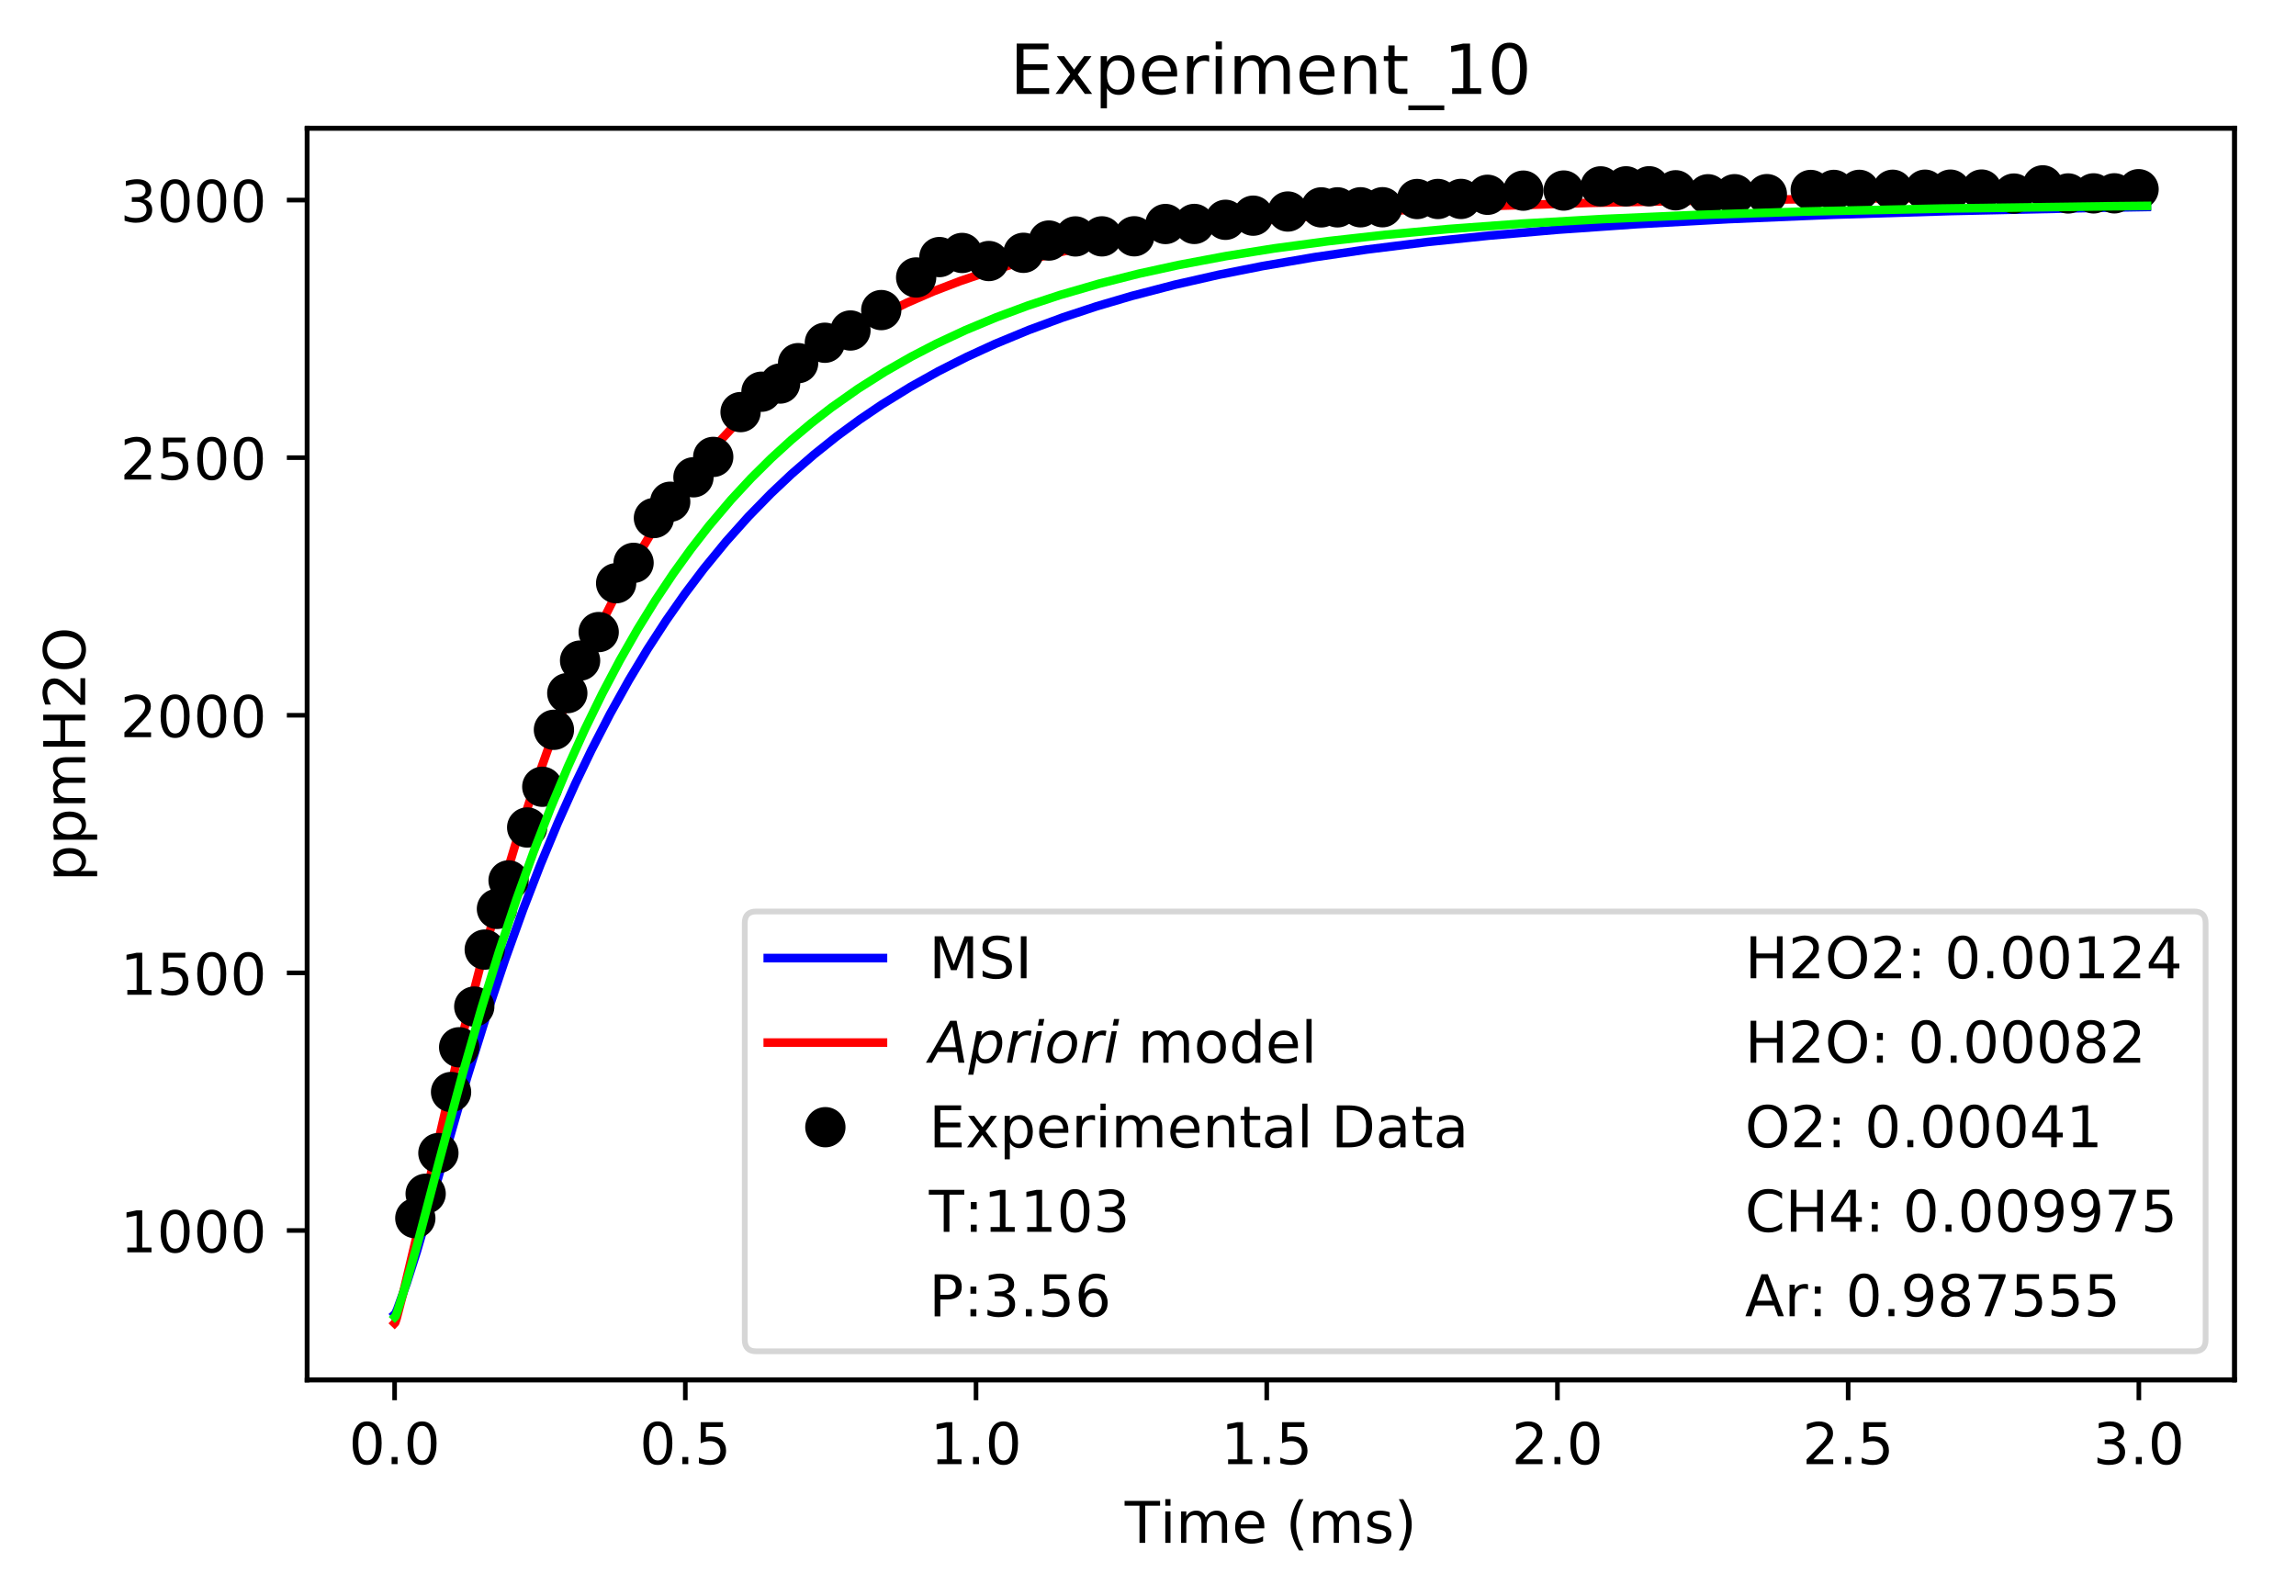 <?xml version="1.0" encoding="UTF-8" standalone="no"?>
<svg
   xmlns:dc="http://purl.org/dc/elements/1.1/"
   xmlns:cc="http://creativecommons.org/ns#"
   xmlns:rdf="http://www.w3.org/1999/02/22-rdf-syntax-ns#"
   xmlns:svg="http://www.w3.org/2000/svg"
   xmlns="http://www.w3.org/2000/svg"
   xmlns:xlink="http://www.w3.org/1999/xlink"
   id="svg3448"
   width="398.828pt"
   viewBox="0 0 398.828 277.314"
   version="1.1"
   height="277.314pt">
  <defs
     id="defs2628">
    <style
       id="style2626"
       type="text/css">
*{stroke-linecap:butt;stroke-linejoin:round;}
  </style>
    <clipPath
       id="pc0dae87f3c">
      <rect
         id="rect6054"
         y="22.318"
         x="53.328"
         width="334.8"
         height="217.44" />
    </clipPath>
    <clipPath
       id="clipPath6620">
      <rect
         id="rect6618"
         y="22.318"
         x="53.328"
         width="334.8"
         height="217.44" />
    </clipPath>
    <clipPath
       id="clipPath6624">
      <rect
         id="rect6622"
         y="22.318"
         x="53.328"
         width="334.8"
         height="217.44" />
    </clipPath>
    <path
       style="stroke:#000000;stroke-width:0.8"
       id="mecbccba9b5"
       d="M 0,0 V 3.5" />
    <path
       id="DejaVuSans-48-9"
       d="m 31.781,66.406 q -7.609,0 -11.453,-7.5 Q 16.5,51.422 16.5,36.375 q 0,-14.984 3.828,-22.484 3.844,-7.5 11.453,-7.5 7.672,0 11.5,7.5 3.844,7.5 3.844,22.484 0,15.047 -3.844,22.531 -3.828,7.5 -11.5,7.5 z m 0,7.812 q 12.266,0 18.734,-9.703 6.469,-9.688 6.469,-28.141 0,-18.406 -6.469,-28.109 -6.469,-9.688 -18.734,-9.688 -12.25,0 -18.719,9.688 Q 6.594,17.969 6.594,36.375 q 0,18.453 6.469,28.141 6.469,9.703 18.719,9.703 z" />
    <path
       id="DejaVuSans-46-1"
       d="M 10.688,12.406 H 21 V 0 H 10.688 Z" />
    <path
       id="DejaVuSans-53-9"
       d="m 10.797,72.906 h 38.719 v -8.312 h -29.688 V 46.734 q 2.141,0.734 4.281,1.094 2.156,0.359 4.312,0.359 Q 40.625,48.188 47.75,41.5 54.891,34.812 54.891,23.391 54.891,11.625 47.562,5.094 40.234,-1.422 26.906,-1.422 q -4.594,0 -9.359,0.781 -4.75,0.781 -9.828,2.344 V 11.625 q 4.391,-2.391 9.078,-3.562 4.688,-1.172 9.906,-1.172 8.453,0 13.375,4.438 4.938,4.438 4.938,12.062 0,7.609 -4.938,12.047 -4.922,4.453 -13.375,4.453 -3.953,0 -7.891,-0.875 -3.922,-0.875 -8.016,-2.734 z" />
    <path
       id="DejaVuSans-49-6"
       d="m 12.406,8.297 h 16.109 v 55.625 L 10.984,60.406 v 8.984 l 17.438,3.516 H 38.281 V 8.297 H 54.391 V 0 H 12.406 Z" />
    <path
       id="DejaVuSans-50-2"
       d="M 19.188,8.297 H 53.609 V 0 H 7.328 v 8.297 q 5.609,5.812 15.297,15.594 9.703,9.797 12.188,12.641 4.734,5.312 6.609,9 1.891,3.688 1.891,7.25 0,5.812 -4.078,9.469 -4.078,3.672 -10.625,3.672 -4.641,0 -9.797,-1.609 -5.141,-1.609 -11,-4.891 v 9.969 Q 13.766,71.781 18.938,73 q 5.188,1.219 9.484,1.219 11.328,0 18.062,-5.672 6.734,-5.656 6.734,-15.125 0,-4.5 -1.688,-8.531 Q 49.859,40.875 45.406,35.406 44.188,33.984 37.641,27.219 31.109,20.453 19.188,8.297 Z" />
    <path
       id="DejaVuSans-51-2"
       d="M 40.578,39.312 Q 47.656,37.797 51.625,33 q 3.984,-4.781 3.984,-11.812 0,-10.781 -7.422,-16.703 -7.422,-5.906 -21.094,-5.906 -4.578,0 -9.438,0.906 -4.859,0.906 -10.031,2.719 v 9.516 q 4.094,-2.391 8.969,-3.609 4.891,-1.219 10.219,-1.219 9.266,0 14.125,3.656 4.859,3.656 4.859,10.641 0,6.453 -4.516,10.078 -4.516,3.641 -12.562,3.641 h -8.5 v 8.109 h 8.891 q 7.266,0 11.125,2.906 3.859,2.906 3.859,8.375 0,5.609 -3.984,8.609 -3.969,3.016 -11.391,3.016 -4.062,0 -8.703,-0.891 Q 15.375,64.156 9.812,62.312 v 8.781 q 5.625,1.562 10.531,2.344 4.906,0.781 9.25,0.781 11.234,0 17.766,-5.109 6.547,-5.094 6.547,-13.781 0,-6.062 -3.469,-10.234 -3.469,-4.172 -9.859,-5.781 z" />
    <path
       id="DejaVuSans-84-8"
       d="M -0.297,72.906 H 61.375 v -8.312 H 35.5 V 0 H 25.594 V 64.594 H -0.297 Z" />
    <path
       id="DejaVuSans-105-9"
       d="M 9.422,54.688 H 18.406 V 0 H 9.422 Z m 0,21.297 H 18.406 V 64.594 H 9.422 Z" />
    <path
       id="DejaVuSans-109-7"
       d="M 52,44.188 Q 55.375,50.25 60.062,53.125 64.75,56 71.094,56 q 8.547,0 13.188,-5.984 4.641,-5.969 4.641,-17 V 0 h -9.031 v 32.719 q 0,7.859 -2.797,11.656 -2.781,3.812 -8.484,3.812 -6.984,0 -11.047,-4.641 -4.047,-4.625 -4.047,-12.641 V 0 h -9.031 v 32.719 q 0,7.906 -2.781,11.688 -2.781,3.781 -8.594,3.781 -6.891,0 -10.953,-4.656 -4.047,-4.656 -4.047,-12.625 V 0 h -9.031 v 54.688 h 9.031 v -8.5 q 3.078,5.031 7.375,7.422 Q 29.781,56 35.688,56 41.656,56 45.828,52.969 50,49.953 52,44.188 Z" />
    <path
       id="DejaVuSans-101-3"
       d="m 56.203,29.594 v -4.391 h -41.312 q 0.594,-9.281 5.594,-14.141 5,-4.859 13.938,-4.859 5.172,0 10.031,1.266 4.859,1.266 9.656,3.812 v -8.5 q -4.844,-2.047 -9.922,-3.125 -5.078,-1.078 -10.297,-1.078 -13.094,0 -20.734,7.609 -7.641,7.625 -7.641,20.625 0,13.422 7.25,21.297 Q 20.016,56 32.328,56 q 11.031,0 17.453,-7.109 6.422,-7.094 6.422,-19.297 z m -8.984,2.641 q -0.094,7.359 -4.125,11.75 -4.031,4.406 -10.672,4.406 -7.516,0 -12.031,-4.25 -4.516,-4.25 -5.203,-11.969 z" />
    <path
       id="DejaVuSans-32-6"
       d="" />
    <path
       id="DejaVuSans-40-1"
       d="M 31,75.875 Q 24.469,64.656 21.281,53.656 18.109,42.672 18.109,31.391 18.109,20.125 21.312,9.062 24.516,-2 31,-13.188 H 23.188 Q 15.875,-1.703 12.234,9.375 8.594,20.453 8.594,31.391 q 0,10.891 3.609,21.922 3.625,11.047 10.984,22.562 z" />
    <path
       id="DejaVuSans-115-2"
       d="m 44.281,53.078 v -8.5 Q 40.484,46.531 36.375,47.5 q -4.094,0.984 -8.5,0.984 -6.688,0 -10.031,-2.047 Q 14.5,44.391 14.5,40.281 q 0,-3.125 2.391,-4.906 2.391,-1.781 9.625,-3.391 l 3.078,-0.688 Q 39.156,29.25 43.188,25.516 47.219,21.781 47.219,15.094 q 0,-7.625 -6.031,-12.078 -6.031,-4.438 -16.578,-4.438 -4.391,0 -9.156,0.859 Q 10.688,0.297 5.422,2 v 9.281 q 4.984,-2.594 9.812,-3.891 4.828,-1.281 9.578,-1.281 6.344,0 9.75,2.172 3.422,2.172 3.422,6.125 0,3.656 -2.469,5.609 -2.453,1.953 -10.812,3.766 l -3.125,0.734 q -8.344,1.75 -12.062,5.391 -3.703,3.641 -3.703,9.984 0,7.719 5.469,11.906 Q 16.75,56 26.812,56 q 4.969,0 9.359,-0.734 4.406,-0.719 8.109,-2.188 z" />
    <path
       id="DejaVuSans-41-9"
       d="m 8.016,75.875 h 7.812 q 7.312,-11.516 10.953,-22.562 3.641,-11.031 3.641,-21.922 0,-10.938 -3.641,-22.016 -3.641,-11.078 -10.953,-22.562 h -7.812 Q 14.5,-2 17.703,9.062 20.906,20.125 20.906,31.391 q 0,11.281 -3.203,22.266 -3.203,11 -9.688,22.219 z" />
    <path
       style="stroke:#000000;stroke-width:0.8"
       id="mfe0d7f4e8b"
       d="M 0,0 H -3.5" />
    <path
       id="DejaVuSans-112-6"
       d="m 18.109,8.203 v -29 H 9.078 V 54.688 h 9.031 v -8.297 q 2.844,4.875 7.156,7.234 Q 29.594,56 35.594,56 q 9.969,0 16.188,-7.906 6.234,-7.906 6.234,-20.797 0,-12.891 -6.234,-20.812 -6.219,-7.906 -16.188,-7.906 -6,0 -10.328,2.375 -4.312,2.375 -7.156,7.25 z M 48.688,27.297 q 0,9.906 -4.078,15.547 -4.078,5.641 -11.203,5.641 -7.141,0 -11.219,-5.641 -4.078,-5.641 -4.078,-15.547 0,-9.906 4.078,-15.547 4.078,-5.641 11.219,-5.641 7.125,0 11.203,5.641 4.078,5.641 4.078,15.547 z" />
    <path
       id="DejaVuSans-72-1"
       d="m 9.812,72.906 h 9.859 V 43.016 h 35.844 V 72.906 H 65.375 V 0 H 55.516 V 34.719 H 19.672 V 0 H 9.812 Z" />
    <path
       id="DejaVuSans-79-5"
       d="m 39.406,66.219 q -10.75,0 -17.078,-8.016 -6.312,-8 -6.312,-21.828 0,-13.766 6.312,-21.781 6.328,-8 17.078,-8 10.734,0 17.016,8 6.281,8.016 6.281,21.781 0,13.828 -6.281,21.828 -6.281,8.016 -17.016,8.016 z m 0,8 q 15.328,0 24.5,-10.281 9.188,-10.281 9.188,-27.562 0,-17.234 -9.188,-27.516 -9.172,-10.281 -24.5,-10.281 -15.375,0 -24.594,10.25 Q 5.609,19.094 5.609,36.375 q 0,17.281 9.203,27.562 9.219,10.281 24.594,10.281 z" />
    <path
       style="stroke:#000000"
       id="ma977bd6515"
       d="M 0,3 C 0.796,3 1.559,2.684 2.121,2.121 2.684,1.559 3,0.796 3,0 3,-0.796 2.684,-1.559 2.121,-2.121 1.559,-2.684 0.796,-3 0,-3 -0.796,-3 -1.559,-2.684 -2.121,-2.121 -2.684,-1.559 -3,-0.796 -3,0 -3,0.796 -2.684,1.559 -2.121,2.121 -1.559,2.684 -0.796,3 0,3 Z" />
    <path
       id="DejaVuSans-69-4"
       d="m 9.812,72.906 h 46.094 v -8.312 H 19.672 V 43.016 h 34.719 V 34.719 H 19.672 V 8.297 H 56.781 V 0 H 9.812 Z" />
    <path
       id="DejaVuSans-120-4"
       d="M 54.891,54.688 35.109,28.078 55.906,0 H 45.312 L 29.391,21.484 13.484,0 H 2.875 L 24.125,28.609 4.688,54.688 h 10.594 l 14.5,-19.484 14.5,19.484 z" />
    <path
       id="DejaVuSans-114-3"
       d="m 41.109,46.297 q -1.516,0.875 -3.297,1.281 Q 36.031,48 33.891,48 26.266,48 22.188,43.047 18.109,38.094 18.109,28.812 V 0 h -9.031 v 54.688 h 9.031 v -8.5 q 2.844,4.984 7.375,7.391 Q 30.031,56 36.531,56 q 0.922,0 2.047,-0.125 1.125,-0.109 2.484,-0.359 z" />
    <path
       id="DejaVuSans-110-0"
       d="M 54.891,33.016 V 0 H 45.906 v 32.719 q 0,7.766 -3.031,11.609 -3.031,3.859 -9.078,3.859 -7.281,0 -11.484,-4.641 -4.203,-4.625 -4.203,-12.641 V 0 h -9.031 v 54.688 h 9.031 v -8.5 q 3.234,4.938 7.594,7.375 4.375,2.438 10.094,2.438 9.422,0 14.25,-5.828 4.844,-5.828 4.844,-17.156 z" />
    <path
       id="DejaVuSans-116-7"
       d="M 18.312,70.219 V 54.688 h 18.5 v -6.984 h -18.5 v -29.688 q 0,-6.688 1.828,-8.594 1.828,-1.906 7.453,-1.906 H 36.812 V 0 H 27.594 Q 17.188,0 13.234,3.875 9.281,7.766 9.281,18.016 v 29.688 H 2.688 V 54.688 h 6.594 v 15.531 z" />
    <path
       id="DejaVuSans-95-8"
       d="m 50.984,-16.609 v -6.969 h -51.969 v 6.969 z" />
    <path
       id="DejaVuSans-77-1"
       d="M 9.812,72.906 H 24.516 L 43.109,23.297 61.812,72.906 H 76.516 V 0 h -9.625 v 64.016 l -18.797,-50 H 38.188 l -18.797,50 V 0 H 9.812 Z" />
    <path
       id="DejaVuSans-83-4"
       d="m 53.516,70.516 v -9.625 q -5.609,2.688 -10.594,4 -4.984,1.328 -9.625,1.328 -8.047,0 -12.422,-3.125 -4.375,-3.125 -4.375,-8.891 0,-4.844 2.906,-7.312 2.906,-2.453 11.016,-3.969 L 36.375,41.703 Q 47.406,39.594 52.656,34.297 57.906,29 57.906,20.125 q 0,-10.609 -7.109,-16.078 -7.094,-5.469 -20.812,-5.469 -5.172,0 -11.016,1.172 Q 13.141,0.922 6.891,3.219 V 13.375 q 6,-3.359 11.766,-5.078 5.766,-1.703 11.328,-1.703 8.438,0 13.031,3.312 4.594,3.328 4.594,9.484 0,5.359 -3.297,8.391 Q 41.016,30.812 33.5,32.328 L 27.484,33.5 q -11.031,2.188 -15.969,6.875 -4.922,4.688 -4.922,13.047 0,9.672 6.812,15.234 6.812,5.562 18.766,5.562 5.141,0 10.453,-0.938 5.328,-0.922 10.891,-2.766 z" />
    <path
       id="DejaVuSans-73-9"
       d="m 9.812,72.906 h 9.859 V 0 H 9.812 Z" />
    <path
       id="DejaVuSans-Oblique-65-8"
       d="M 36.812,72.906 H 48 L 61.531,0 H 51.219 L 48.188,18.703 H 15.375 L 5.078,0 H -5.328 Z M 40.375,63.188 19.922,26.906 H 46.688 Z" />
    <path
       id="DejaVuSans-Oblique-112-9"
       d="m 49.609,33.688 q 0,7.188 -3.125,10.984 -3.125,3.812 -8.984,3.812 -4,0 -7.641,-2.047 Q 26.219,44.391 23.391,40.484 20.609,36.625 18.938,31.156 17.281,25.688 17.281,20.312 q 0,-6.828 3.125,-10.516 3.125,-3.688 8.891,-3.688 4.25,0 7.891,2 3.641,2 6.219,5.812 2.781,4 4.484,9.422 1.719,5.422 1.719,10.344 z M 21.781,46.391 Q 25.391,51.125 30.297,53.562 35.203,56 41.219,56 49.609,56 54.25,50.5 58.891,45.016 58.891,35.109 58.891,27 56,19.656 53.125,12.312 47.703,6.5 44.094,2.641 39.547,0.609 q -4.531,-2.031 -9.562,-2.031 -5.812,0 -9.766,2.422 -3.953,2.422 -5.906,7.203 l -5.625,-29 H -0.297 L 14.406,54.688 h 8.984 z" />
    <path
       id="DejaVuSans-Oblique-114-2"
       d="m 44.578,46.391 q -1.359,0.734 -3.125,1.125 -1.75,0.391 -3.75,0.391 -7.188,0 -12.562,-5.453 -5.359,-5.438 -7.125,-14.578 L 12.5,0 H 3.516 l 10.688,54.688 H 23.188 l -1.703,-8.5 Q 25.047,50.922 30,53.453 34.969,56 40.578,56 q 1.469,0 2.875,-0.172 1.422,-0.156 2.844,-0.547 z" />
    <path
       id="DejaVuSans-Oblique-105-6"
       d="m 18.312,75.984 h 8.984 L 25.094,64.594 H 16.109 Z M 14.203,54.688 H 23.188 L 12.5,0 H 3.516 Z" />
    <path
       id="DejaVuSans-Oblique-111-6"
       d="m 25.391,-1.422 q -9.625,0 -15.219,5.938 -5.578,5.938 -5.578,16.188 0,5.953 1.922,12.125 1.938,6.188 5.016,10.391 Q 16.359,49.75 22.312,52.875 28.266,56 35.797,56 q 9.328,0 15.062,-5.812 5.734,-5.797 5.734,-15.172 0,-6.5 -1.906,-12.953 Q 52.781,15.625 49.703,11.375 44.922,4.828 38.969,1.703 q -5.953,-3.125 -13.578,-3.125 z M 13.922,21 q 0,-7.422 3.094,-11.109 3.109,-3.688 9.406,-3.688 9.031,0 14.953,7.875 5.938,7.891 5.938,20 0,7.078 -3.172,10.688 -3.172,3.625 -9.328,3.625 -5.078,0 -9.031,-2.375 Q 21.828,43.656 18.703,38.812 16.406,35.203 15.156,30.562 13.922,25.922 13.922,21 Z" />
    <path
       id="DejaVuSans-111-4"
       d="m 30.609,48.391 q -7.219,0 -11.422,-5.641 -4.203,-5.641 -4.203,-15.453 0,-9.812 4.172,-15.453 4.188,-5.641 11.453,-5.641 7.188,0 11.375,5.656 4.203,5.672 4.203,15.438 0,9.719 -4.203,15.406 -4.188,5.688 -11.375,5.688 z m 0,7.609 q 11.719,0 18.406,-7.625 6.703,-7.609 6.703,-21.078 0,-13.422 -6.703,-21.078 -6.688,-7.641 -18.406,-7.641 -11.766,0 -18.438,7.641 -6.656,7.656 -6.656,21.078 0,13.469 6.656,21.078 Q 18.844,56 30.609,56 Z" />
    <path
       id="DejaVuSans-100-9"
       d="m 45.406,46.391 v 29.594 h 8.984 V 0 H 45.406 v 8.203 q -2.828,-4.875 -7.156,-7.25 -4.312,-2.375 -10.375,-2.375 -9.906,0 -16.141,7.906 -6.219,7.922 -6.219,20.812 0,12.891 6.219,20.797 Q 17.969,56 27.875,56 q 6.062,0 10.375,-2.375 4.328,-2.359 7.156,-7.234 z M 14.797,27.297 q 0,-9.906 4.078,-15.547 4.078,-5.641 11.203,-5.641 7.125,0 11.219,5.641 4.109,5.641 4.109,15.547 0,9.906 -4.109,15.547 -4.094,5.641 -11.219,5.641 -7.125,0 -11.203,-5.641 -4.078,-5.641 -4.078,-15.547 z" />
    <path
       id="DejaVuSans-108-5"
       d="M 9.422,75.984 H 18.406 V 0 H 9.422 Z" />
    <path
       id="DejaVuSans-97-7"
       d="m 34.281,27.484 q -10.891,0 -15.094,-2.484 -4.203,-2.484 -4.203,-8.5 0,-4.781 3.156,-7.594 3.156,-2.797 8.562,-2.797 7.484,0 12,5.297 4.516,5.297 4.516,14.078 v 2 z m 17.922,3.719 V 0 H 43.219 v 8.297 q -3.078,-4.969 -7.672,-7.344 -4.594,-2.375 -11.234,-2.375 -8.391,0 -13.359,4.719 Q 6,8.016 6,15.922 q 0,9.219 6.172,13.906 6.188,4.688 18.438,4.688 H 43.219 v 0.891 q 0,6.203 -4.078,9.594 -4.078,3.391 -11.453,3.391 -4.688,0 -9.141,-1.125 -4.438,-1.125 -8.531,-3.375 v 8.312 q 4.922,1.906 9.562,2.844 Q 24.219,56 28.609,56 q 11.875,0 17.734,-6.156 5.859,-6.141 5.859,-18.641 z" />
    <path
       id="DejaVuSans-68-1"
       d="M 19.672,64.797 V 8.109 H 31.594 q 15.094,0 22.094,6.828 7,6.844 7,21.594 0,14.641 -7,21.453 -7,6.812 -22.094,6.812 z M 9.812,72.906 h 20.266 q 21.188,0 31.094,-8.812 9.922,-8.812 9.922,-27.562 0,-18.859 -9.969,-27.703 Q 51.172,0 30.078,0 H 9.812 Z" />
    <path
       id="DejaVuSans-58-2"
       d="M 11.719,12.406 H 22.016 V 0 H 11.719 Z m 0,39.297 H 22.016 V 39.312 H 11.719 Z" />
    <path
       id="DejaVuSans-80-0"
       d="M 19.672,64.797 V 37.406 h 12.406 q 6.891,0 10.641,3.562 3.766,3.562 3.766,10.156 0,6.547 -3.766,10.109 -3.75,3.562 -10.641,3.562 z M 9.812,72.906 h 22.266 q 12.266,0 18.531,-5.547 6.281,-5.547 6.281,-16.234 0,-10.797 -6.281,-16.312 -6.266,-5.516 -18.531,-5.516 H 19.672 V 0 H 9.812 Z" />
    <path
       id="DejaVuSans-54-6"
       d="m 33.016,40.375 q -6.641,0 -10.531,-4.547 -3.875,-4.531 -3.875,-12.438 0,-7.859 3.875,-12.438 3.891,-4.562 10.531,-4.562 6.641,0 10.516,4.562 3.875,4.578 3.875,12.438 0,7.906 -3.875,12.438 Q 39.656,40.375 33.016,40.375 Z M 52.594,71.297 V 62.312 q -3.719,1.75 -7.5,2.672 -3.781,0.938 -7.5,0.938 -9.766,0 -14.922,-6.594 -5.141,-6.594 -5.875,-19.922 2.875,4.25 7.219,6.516 4.359,2.266 9.578,2.266 10.984,0 17.359,-6.672 6.375,-6.656 6.375,-18.125 0,-11.234 -6.641,-18.031 -6.641,-6.781 -17.672,-6.781 -12.656,0 -19.344,9.688 -6.688,9.703 -6.688,28.109 0,17.281 8.203,27.562 8.203,10.281 22.016,10.281 3.719,0 7.5,-0.734 3.781,-0.734 7.891,-2.188 z" />
    <path
       id="DejaVuSans-52-4"
       d="M 37.797,64.312 12.891,25.391 h 24.906 z m -2.594,8.594 h 12.406 V 25.391 h 10.406 V 17.188 H 47.609 V 0 h -9.812 V 17.188 H 4.891 v 9.516 z" />
    <path
       id="DejaVuSans-56-1"
       d="m 31.781,34.625 q -7.031,0 -11.062,-3.766 -4.016,-3.766 -4.016,-10.344 0,-6.594 4.016,-10.359 4.031,-3.766 11.062,-3.766 7.031,0 11.078,3.781 4.062,3.797 4.062,10.344 0,6.578 -4.031,10.344 Q 38.875,34.625 31.781,34.625 Z m -9.859,4.188 Q 15.578,40.375 12.031,44.719 8.5,49.078 8.5,55.328 q 0,8.734 6.219,13.812 6.234,5.078 17.062,5.078 10.891,0 17.094,-5.078 6.203,-5.078 6.203,-13.812 0,-6.25 -3.547,-10.609 Q 48,40.375 41.703,38.812 q 7.125,-1.656 11.094,-6.5 3.984,-4.828 3.984,-11.797 0,-10.609 -6.469,-16.281 -6.469,-5.656 -18.531,-5.656 -12.047,0 -18.531,5.656 -6.469,5.672 -6.469,16.281 0,6.969 4,11.797 4.016,4.844 11.141,6.5 z M 18.312,54.391 q 0,-5.656 3.531,-8.828 3.547,-3.172 9.938,-3.172 6.359,0 9.938,3.172 3.594,3.172 3.594,8.828 0,5.672 -3.594,8.844 -3.578,3.172 -9.938,3.172 -6.391,0 -9.938,-3.172 Q 18.312,60.062 18.312,54.391 Z" />
    <path
       id="DejaVuSans-67-7"
       d="M 64.406,67.281 V 56.891 q -4.984,4.641 -10.625,6.922 -5.641,2.297 -11.984,2.297 -12.5,0 -19.141,-7.641 -6.641,-7.641 -6.641,-22.094 0,-14.406 6.641,-22.047 Q 29.297,6.688 41.797,6.688 q 6.344,0 11.984,2.297 5.641,2.297 10.625,6.938 V 5.609 Q 59.234,2.094 53.438,0.328 q -5.781,-1.75 -12.219,-1.75 -16.562,0 -26.094,10.125 Q 5.609,18.844 5.609,36.375 q 0,17.578 9.516,27.703 9.531,10.141 26.094,10.141 6.531,0 12.312,-1.734 5.797,-1.734 10.875,-5.203 z" />
    <path
       id="DejaVuSans-57-7"
       d="M 10.984,1.516 V 10.5 Q 14.703,8.734 18.5,7.812 q 3.812,-0.922 7.484,-0.922 9.766,0 14.906,6.562 5.156,6.562 5.891,19.953 -2.828,-4.203 -7.188,-6.453 -4.344,-2.25 -9.609,-2.25 -10.938,0 -17.312,6.609 -6.375,6.625 -6.375,18.109 0,11.219 6.641,18 6.641,6.797 17.672,6.797 12.656,0 19.312,-9.703 6.672,-9.688 6.672,-28.141 0,-17.234 -8.188,-27.516 -8.172,-10.281 -21.984,-10.281 -3.719,0 -7.531,0.734 -3.797,0.734 -7.906,2.203 z m 19.625,30.906 q 6.641,0 10.516,4.531 3.891,4.547 3.891,12.469 0,7.859 -3.891,12.422 -3.875,4.562 -10.516,4.562 -6.641,0 -10.516,-4.562 -3.875,-4.562 -3.875,-12.422 0,-7.922 3.875,-12.469 3.875,-4.531 10.516,-4.531 z" />
    <path
       id="DejaVuSans-55-6"
       d="m 8.203,72.906 h 46.875 V 68.703 L 28.609,0 H 18.312 L 43.219,64.594 H 8.203 Z" />
    <path
       id="DejaVuSans-65-5"
       d="M 34.188,63.188 20.797,26.906 h 26.812 z m -5.578,9.719 h 11.188 L 67.578,0 h -10.25 L 50.688,18.703 H 17.828 L 11.188,0 H 0.781 Z" />
  </defs>
  <g
     id="figure_1">
    <g
       id="patch_1">
      <path
         id="path2630"
         style="fill:#ffffff;"
         d="M 0 277.314  L 398.828 277.314  L 398.828 0  L 0 0  z " />
    </g>
    <g
       id="axes_1">
      <g
         id="patch_2">
        <path
           id="path2633"
           style="fill:#ffffff;"
           d="M 53.328 239.758  L 388.128 239.758  L 388.128 22.318  L 53.328 22.318  z " />
      </g>
      <g
         id="matplotlib.axis_1">
        <g
           id="xtick_1">
          <g
             id="line2d_1">
            <defs
               id="defs2637">
              <path
                 style="stroke:#000000;stroke-width:0.8;"
                 id="mcb13f674fd"
                 d="M 0 0  L 0 3.5  " />
            </defs>
            <g
               id="g2641">
              <use
                 id="use2639"
                 y="239.758"
                 xlink:href="#mcb13f674fd"
                 x="68.546"
                 style="stroke:#000000;stroke-width:0.8;" />
            </g>
          </g>
          <g
             id="text_1">
            <!-- 0.0 -->
            <defs
               id="defs2646">
              <path
                 id="DejaVuSans-48"
                 d="M 31.781 66.406  Q 24.172 66.406 20.328 58.906  Q 16.5 51.422 16.5 36.375  Q 16.5 21.391 20.328 13.891  Q 24.172 6.391 31.781 6.391  Q 39.453 6.391 43.281 13.891  Q 47.125 21.391 47.125 36.375  Q 47.125 51.422 43.281 58.906  Q 39.453 66.406 31.781 66.406  z M 31.781 74.219  Q 44.047 74.219 50.516 64.516  Q 56.984 54.828 56.984 36.375  Q 56.984 17.969 50.516 8.266  Q 44.047 -1.422 31.781 -1.422  Q 19.531 -1.422 13.062 8.266  Q 6.594 17.969 6.594 36.375  Q 6.594 54.828 13.062 64.516  Q 19.531 74.219 31.781 74.219  z " />
              <path
                 id="DejaVuSans-46"
                 d="M 10.688 12.406  L 21 12.406  L 21 0  L 10.688 0  z " />
            </defs>
            <g
               id="g2654"
               transform="translate(60.595 254.357)scale(0.1 -0.1)">
              <use
                 id="use2648"
                 xlink:href="#DejaVuSans-48" />
              <use
                 id="use2650"
                 xlink:href="#DejaVuSans-46"
                 x="63.623" />
              <use
                 id="use2652"
                 xlink:href="#DejaVuSans-48"
                 x="95.41" />
            </g>
          </g>
        </g>
        <g
           id="xtick_2">
          <g
             id="line2d_2">
            <g
               id="g2660">
              <use
                 id="use2658"
                 y="239.758"
                 xlink:href="#mcb13f674fd"
                 x="119.044"
                 style="stroke:#000000;stroke-width:0.8;" />
            </g>
          </g>
          <g
             id="text_2">
            <!-- 0.5 -->
            <defs
               id="defs2664">
              <path
                 id="DejaVuSans-53"
                 d="M 10.797 72.906  L 49.516 72.906  L 49.516 64.594  L 19.828 64.594  L 19.828 46.734  Q 21.969 47.469 24.109 47.828  Q 26.266 48.188 28.422 48.188  Q 40.625 48.188 47.75 41.5  Q 54.891 34.812 54.891 23.391  Q 54.891 11.625 47.562 5.094  Q 40.234 -1.422 26.906 -1.422  Q 22.312 -1.422 17.547 -0.641  Q 12.797 0.141 7.719 1.703  L 7.719 11.625  Q 12.109 9.234 16.797 8.062  Q 21.484 6.891 26.703 6.891  Q 35.156 6.891 40.078 11.328  Q 45.016 15.766 45.016 23.391  Q 45.016 31 40.078 35.438  Q 35.156 39.891 26.703 39.891  Q 22.75 39.891 18.812 39.016  Q 14.891 38.141 10.797 36.281  z " />
            </defs>
            <g
               id="g2672"
               transform="translate(111.092 254.357)scale(0.1 -0.1)">
              <use
                 id="use2666"
                 xlink:href="#DejaVuSans-48" />
              <use
                 id="use2668"
                 xlink:href="#DejaVuSans-46"
                 x="63.623" />
              <use
                 id="use2670"
                 xlink:href="#DejaVuSans-53"
                 x="95.41" />
            </g>
          </g>
        </g>
        <g
           id="xtick_3">
          <g
             id="line2d_3">
            <g
               id="g2678">
              <use
                 id="use2676"
                 y="239.758"
                 xlink:href="#mcb13f674fd"
                 x="169.542"
                 style="stroke:#000000;stroke-width:0.8;" />
            </g>
          </g>
          <g
             id="text_3">
            <!-- 1.0 -->
            <defs
               id="defs2682">
              <path
                 id="DejaVuSans-49"
                 d="M 12.406 8.297  L 28.516 8.297  L 28.516 63.922  L 10.984 60.406  L 10.984 69.391  L 28.422 72.906  L 38.281 72.906  L 38.281 8.297  L 54.391 8.297  L 54.391 0  L 12.406 0  z " />
            </defs>
            <g
               id="g2690"
               transform="translate(161.59 254.357)scale(0.1 -0.1)">
              <use
                 id="use2684"
                 xlink:href="#DejaVuSans-49" />
              <use
                 id="use2686"
                 xlink:href="#DejaVuSans-46"
                 x="63.623" />
              <use
                 id="use2688"
                 xlink:href="#DejaVuSans-48"
                 x="95.41" />
            </g>
          </g>
        </g>
        <g
           id="xtick_4">
          <g
             id="line2d_4">
            <g
               id="g2696">
              <use
                 id="use2694"
                 y="239.758"
                 xlink:href="#mcb13f674fd"
                 x="220.039"
                 style="stroke:#000000;stroke-width:0.8;" />
            </g>
          </g>
          <g
             id="text_4">
            <!-- 1.5 -->
            <g
               id="g2705"
               transform="translate(212.088 254.357)scale(0.1 -0.1)">
              <use
                 id="use2699"
                 xlink:href="#DejaVuSans-49" />
              <use
                 id="use2701"
                 xlink:href="#DejaVuSans-46"
                 x="63.623" />
              <use
                 id="use2703"
                 xlink:href="#DejaVuSans-53"
                 x="95.41" />
            </g>
          </g>
        </g>
        <g
           id="xtick_5">
          <g
             id="line2d_5">
            <g
               id="g2711">
              <use
                 id="use2709"
                 y="239.758"
                 xlink:href="#mcb13f674fd"
                 x="270.537"
                 style="stroke:#000000;stroke-width:0.8;" />
            </g>
          </g>
          <g
             id="text_5">
            <!-- 2.0 -->
            <defs
               id="defs2715">
              <path
                 id="DejaVuSans-50"
                 d="M 19.188 8.297  L 53.609 8.297  L 53.609 0  L 7.328 0  L 7.328 8.297  Q 12.938 14.109 22.625 23.891  Q 32.328 33.688 34.812 36.531  Q 39.547 41.844 41.422 45.531  Q 43.312 49.219 43.312 52.781  Q 43.312 58.594 39.234 62.25  Q 35.156 65.922 28.609 65.922  Q 23.969 65.922 18.812 64.312  Q 13.672 62.703 7.812 59.422  L 7.812 69.391  Q 13.766 71.781 18.938 73  Q 24.125 74.219 28.422 74.219  Q 39.75 74.219 46.484 68.547  Q 53.219 62.891 53.219 53.422  Q 53.219 48.922 51.531 44.891  Q 49.859 40.875 45.406 35.406  Q 44.188 33.984 37.641 27.219  Q 31.109 20.453 19.188 8.297  z " />
            </defs>
            <g
               id="g2723"
               transform="translate(262.585 254.357)scale(0.1 -0.1)">
              <use
                 id="use2717"
                 xlink:href="#DejaVuSans-50" />
              <use
                 id="use2719"
                 xlink:href="#DejaVuSans-46"
                 x="63.623" />
              <use
                 id="use2721"
                 xlink:href="#DejaVuSans-48"
                 x="95.41" />
            </g>
          </g>
        </g>
        <g
           id="xtick_6">
          <g
             id="line2d_6">
            <g
               id="g2729">
              <use
                 id="use2727"
                 y="239.758"
                 xlink:href="#mcb13f674fd"
                 x="321.035"
                 style="stroke:#000000;stroke-width:0.8;" />
            </g>
          </g>
          <g
             id="text_6">
            <!-- 2.5 -->
            <g
               id="g2738"
               transform="translate(313.083 254.357)scale(0.1 -0.1)">
              <use
                 id="use2732"
                 xlink:href="#DejaVuSans-50" />
              <use
                 id="use2734"
                 xlink:href="#DejaVuSans-46"
                 x="63.623" />
              <use
                 id="use2736"
                 xlink:href="#DejaVuSans-53"
                 x="95.41" />
            </g>
          </g>
        </g>
        <g
           id="xtick_7">
          <g
             id="line2d_7">
            <g
               id="g2744">
              <use
                 id="use2742"
                 y="239.758"
                 xlink:href="#mcb13f674fd"
                 x="371.532"
                 style="stroke:#000000;stroke-width:0.8;" />
            </g>
          </g>
          <g
             id="text_7">
            <!-- 3.0 -->
            <defs
               id="defs2748">
              <path
                 id="DejaVuSans-51"
                 d="M 40.578 39.312  Q 47.656 37.797 51.625 33  Q 55.609 28.219 55.609 21.188  Q 55.609 10.406 48.188 4.484  Q 40.766 -1.422 27.094 -1.422  Q 22.516 -1.422 17.656 -0.516  Q 12.797 0.391 7.625 2.203  L 7.625 11.719  Q 11.719 9.328 16.594 8.109  Q 21.484 6.891 26.812 6.891  Q 36.078 6.891 40.938 10.547  Q 45.797 14.203 45.797 21.188  Q 45.797 27.641 41.281 31.266  Q 36.766 34.906 28.719 34.906  L 20.219 34.906  L 20.219 43.016  L 29.109 43.016  Q 36.375 43.016 40.234 45.922  Q 44.094 48.828 44.094 54.297  Q 44.094 59.906 40.109 62.906  Q 36.141 65.922 28.719 65.922  Q 24.656 65.922 20.016 65.031  Q 15.375 64.156 9.812 62.312  L 9.812 71.094  Q 15.438 72.656 20.344 73.438  Q 25.25 74.219 29.594 74.219  Q 40.828 74.219 47.359 69.109  Q 53.906 64.016 53.906 55.328  Q 53.906 49.266 50.438 45.094  Q 46.969 40.922 40.578 39.312  z " />
            </defs>
            <g
               id="g2756"
               transform="translate(363.581 254.357)scale(0.1 -0.1)">
              <use
                 id="use2750"
                 xlink:href="#DejaVuSans-51" />
              <use
                 id="use2752"
                 xlink:href="#DejaVuSans-46"
                 x="63.623" />
              <use
                 id="use2754"
                 xlink:href="#DejaVuSans-48"
                 x="95.41" />
            </g>
          </g>
        </g>
        <g
           id="text_8">
          <!-- Time (ms) -->
          <defs
             id="defs2768">
            <path
               id="DejaVuSans-84"
               d="M -0.297 72.906  L 61.375 72.906  L 61.375 64.594  L 35.5 64.594  L 35.5 0  L 25.594 0  L 25.594 64.594  L -0.297 64.594  z " />
            <path
               id="DejaVuSans-105"
               d="M 9.422 54.688  L 18.406 54.688  L 18.406 0  L 9.422 0  z M 9.422 75.984  L 18.406 75.984  L 18.406 64.594  L 9.422 64.594  z " />
            <path
               id="DejaVuSans-109"
               d="M 52 44.188  Q 55.375 50.25 60.062 53.125  Q 64.75 56 71.094 56  Q 79.641 56 84.281 50.016  Q 88.922 44.047 88.922 33.016  L 88.922 0  L 79.891 0  L 79.891 32.719  Q 79.891 40.578 77.094 44.375  Q 74.312 48.188 68.609 48.188  Q 61.625 48.188 57.562 43.547  Q 53.516 38.922 53.516 30.906  L 53.516 0  L 44.484 0  L 44.484 32.719  Q 44.484 40.625 41.703 44.406  Q 38.922 48.188 33.109 48.188  Q 26.219 48.188 22.156 43.531  Q 18.109 38.875 18.109 30.906  L 18.109 0  L 9.078 0  L 9.078 54.688  L 18.109 54.688  L 18.109 46.188  Q 21.188 51.219 25.484 53.609  Q 29.781 56 35.688 56  Q 41.656 56 45.828 52.969  Q 50 49.953 52 44.188  z " />
            <path
               id="DejaVuSans-101"
               d="M 56.203 29.594  L 56.203 25.203  L 14.891 25.203  Q 15.484 15.922 20.484 11.062  Q 25.484 6.203 34.422 6.203  Q 39.594 6.203 44.453 7.469  Q 49.312 8.734 54.109 11.281  L 54.109 2.781  Q 49.266 0.734 44.188 -0.344  Q 39.109 -1.422 33.891 -1.422  Q 20.797 -1.422 13.156 6.188  Q 5.516 13.812 5.516 26.812  Q 5.516 40.234 12.766 48.109  Q 20.016 56 32.328 56  Q 43.359 56 49.781 48.891  Q 56.203 41.797 56.203 29.594  z M 47.219 32.234  Q 47.125 39.594 43.094 43.984  Q 39.062 48.391 32.422 48.391  Q 24.906 48.391 20.391 44.141  Q 15.875 39.891 15.188 32.172  z " />
            <path
               id="DejaVuSans-32" />
            <path
               id="DejaVuSans-40"
               d="M 31 75.875  Q 24.469 64.656 21.281 53.656  Q 18.109 42.672 18.109 31.391  Q 18.109 20.125 21.312 9.062  Q 24.516 -2 31 -13.188  L 23.188 -13.188  Q 15.875 -1.703 12.234 9.375  Q 8.594 20.453 8.594 31.391  Q 8.594 42.281 12.203 53.312  Q 15.828 64.359 23.188 75.875  z " />
            <path
               id="DejaVuSans-115"
               d="M 44.281 53.078  L 44.281 44.578  Q 40.484 46.531 36.375 47.5  Q 32.281 48.484 27.875 48.484  Q 21.188 48.484 17.844 46.438  Q 14.5 44.391 14.5 40.281  Q 14.5 37.156 16.891 35.375  Q 19.281 33.594 26.516 31.984  L 29.594 31.297  Q 39.156 29.25 43.188 25.516  Q 47.219 21.781 47.219 15.094  Q 47.219 7.469 41.188 3.016  Q 35.156 -1.422 24.609 -1.422  Q 20.219 -1.422 15.453 -0.562  Q 10.688 0.297 5.422 2  L 5.422 11.281  Q 10.406 8.688 15.234 7.391  Q 20.062 6.109 24.812 6.109  Q 31.156 6.109 34.562 8.281  Q 37.984 10.453 37.984 14.406  Q 37.984 18.062 35.516 20.016  Q 33.062 21.969 24.703 23.781  L 21.578 24.516  Q 13.234 26.266 9.516 29.906  Q 5.812 33.547 5.812 39.891  Q 5.812 47.609 11.281 51.797  Q 16.75 56 26.812 56  Q 31.781 56 36.172 55.266  Q 40.578 54.547 44.281 53.078  z " />
            <path
               id="DejaVuSans-41"
               d="M 8.016 75.875  L 15.828 75.875  Q 23.141 64.359 26.781 53.312  Q 30.422 42.281 30.422 31.391  Q 30.422 20.453 26.781 9.375  Q 23.141 -1.703 15.828 -13.188  L 8.016 -13.188  Q 14.5 -2 17.703 9.062  Q 20.906 20.125 20.906 31.391  Q 20.906 42.672 17.703 53.656  Q 14.5 64.656 8.016 75.875  z " />
          </defs>
          <g
             id="g2788"
             transform="translate(195.375 268.035)scale(0.1 -0.1)">
            <use
               id="use2770"
               xlink:href="#DejaVuSans-84" />
            <use
               id="use2772"
               xlink:href="#DejaVuSans-105"
               x="61.037" />
            <use
               id="use2774"
               xlink:href="#DejaVuSans-109"
               x="88.82" />
            <use
               id="use2776"
               xlink:href="#DejaVuSans-101"
               x="186.232" />
            <use
               id="use2778"
               xlink:href="#DejaVuSans-32"
               x="247.756" />
            <use
               id="use2780"
               xlink:href="#DejaVuSans-40"
               x="279.543" />
            <use
               id="use2782"
               xlink:href="#DejaVuSans-109"
               x="318.557" />
            <use
               id="use2784"
               xlink:href="#DejaVuSans-115"
               x="415.969" />
            <use
               id="use2786"
               xlink:href="#DejaVuSans-41"
               x="468.068" />
          </g>
        </g>
      </g>
      <g
         id="matplotlib.axis_2">
        <g
           id="ytick_1">
          <g
             id="line2d_8">
            <defs
               id="defs2793">
              <path
                 style="stroke:#000000;stroke-width:0.8;"
                 id="maa7fd6d843"
                 d="M 0 0  L -3.5 0  " />
            </defs>
            <g
               id="g2797">
              <use
                 id="use2795"
                 y="213.764"
                 xlink:href="#maa7fd6d843"
                 x="53.328"
                 style="stroke:#000000;stroke-width:0.8;" />
            </g>
          </g>
          <g
             id="text_9">
            <!-- 1000 -->
            <g
               id="g2808"
               transform="translate(20.878 217.563)scale(0.1 -0.1)">
              <use
                 id="use2800"
                 xlink:href="#DejaVuSans-49" />
              <use
                 id="use2802"
                 xlink:href="#DejaVuSans-48"
                 x="63.623" />
              <use
                 id="use2804"
                 xlink:href="#DejaVuSans-48"
                 x="127.246" />
              <use
                 id="use2806"
                 xlink:href="#DejaVuSans-48"
                 x="190.869" />
            </g>
          </g>
        </g>
        <g
           id="ytick_2">
          <g
             id="line2d_9">
            <g
               id="g2814">
              <use
                 id="use2812"
                 y="169.012"
                 xlink:href="#maa7fd6d843"
                 x="53.328"
                 style="stroke:#000000;stroke-width:0.8;" />
            </g>
          </g>
          <g
             id="text_10">
            <!-- 1500 -->
            <g
               id="g2825"
               transform="translate(20.878 172.811)scale(0.1 -0.1)">
              <use
                 id="use2817"
                 xlink:href="#DejaVuSans-49" />
              <use
                 id="use2819"
                 xlink:href="#DejaVuSans-53"
                 x="63.623" />
              <use
                 id="use2821"
                 xlink:href="#DejaVuSans-48"
                 x="127.246" />
              <use
                 id="use2823"
                 xlink:href="#DejaVuSans-48"
                 x="190.869" />
            </g>
          </g>
        </g>
        <g
           id="ytick_3">
          <g
             id="line2d_10">
            <g
               id="g2831">
              <use
                 id="use2829"
                 y="124.26"
                 xlink:href="#maa7fd6d843"
                 x="53.328"
                 style="stroke:#000000;stroke-width:0.8;" />
            </g>
          </g>
          <g
             id="text_11">
            <!-- 2000 -->
            <g
               id="g2842"
               transform="translate(20.878 128.059)scale(0.1 -0.1)">
              <use
                 id="use2834"
                 xlink:href="#DejaVuSans-50" />
              <use
                 id="use2836"
                 xlink:href="#DejaVuSans-48"
                 x="63.623" />
              <use
                 id="use2838"
                 xlink:href="#DejaVuSans-48"
                 x="127.246" />
              <use
                 id="use2840"
                 xlink:href="#DejaVuSans-48"
                 x="190.869" />
            </g>
          </g>
        </g>
        <g
           id="ytick_4">
          <g
             id="line2d_11">
            <g
               id="g2848">
              <use
                 id="use2846"
                 y="79.508"
                 xlink:href="#maa7fd6d843"
                 x="53.328"
                 style="stroke:#000000;stroke-width:0.8;" />
            </g>
          </g>
          <g
             id="text_12">
            <!-- 2500 -->
            <g
               id="g2859"
               transform="translate(20.878 83.308)scale(0.1 -0.1)">
              <use
                 id="use2851"
                 xlink:href="#DejaVuSans-50" />
              <use
                 id="use2853"
                 xlink:href="#DejaVuSans-53"
                 x="63.623" />
              <use
                 id="use2855"
                 xlink:href="#DejaVuSans-48"
                 x="127.246" />
              <use
                 id="use2857"
                 xlink:href="#DejaVuSans-48"
                 x="190.869" />
            </g>
          </g>
        </g>
        <g
           id="ytick_5">
          <g
             id="line2d_12">
            <g
               id="g2865">
              <use
                 id="use2863"
                 y="34.757"
                 xlink:href="#maa7fd6d843"
                 x="53.328"
                 style="stroke:#000000;stroke-width:0.8;" />
            </g>
          </g>
          <g
             id="text_13">
            <!-- 3000 -->
            <g
               id="g2876"
               transform="translate(20.878 38.556)scale(0.1 -0.1)">
              <use
                 id="use2868"
                 xlink:href="#DejaVuSans-51" />
              <use
                 id="use2870"
                 xlink:href="#DejaVuSans-48"
                 x="63.623" />
              <use
                 id="use2872"
                 xlink:href="#DejaVuSans-48"
                 x="127.246" />
              <use
                 id="use2874"
                 xlink:href="#DejaVuSans-48"
                 x="190.869" />
            </g>
          </g>
        </g>
        <g
           id="text_14">
          <!-- ppmH2O -->
          <defs
             id="defs2883">
            <path
               id="DejaVuSans-112"
               d="M 18.109 8.203  L 18.109 -20.797  L 9.078 -20.797  L 9.078 54.688  L 18.109 54.688  L 18.109 46.391  Q 20.953 51.266 25.266 53.625  Q 29.594 56 35.594 56  Q 45.562 56 51.781 48.094  Q 58.016 40.188 58.016 27.297  Q 58.016 14.406 51.781 6.484  Q 45.562 -1.422 35.594 -1.422  Q 29.594 -1.422 25.266 0.953  Q 20.953 3.328 18.109 8.203  z M 48.688 27.297  Q 48.688 37.203 44.609 42.844  Q 40.531 48.484 33.406 48.484  Q 26.266 48.484 22.188 42.844  Q 18.109 37.203 18.109 27.297  Q 18.109 17.391 22.188 11.75  Q 26.266 6.109 33.406 6.109  Q 40.531 6.109 44.609 11.75  Q 48.688 17.391 48.688 27.297  z " />
            <path
               id="DejaVuSans-72"
               d="M 9.812 72.906  L 19.672 72.906  L 19.672 43.016  L 55.516 43.016  L 55.516 72.906  L 65.375 72.906  L 65.375 0  L 55.516 0  L 55.516 34.719  L 19.672 34.719  L 19.672 0  L 9.812 0  z " />
            <path
               id="DejaVuSans-79"
               d="M 39.406 66.219  Q 28.656 66.219 22.328 58.203  Q 16.016 50.203 16.016 36.375  Q 16.016 22.609 22.328 14.594  Q 28.656 6.594 39.406 6.594  Q 50.141 6.594 56.422 14.594  Q 62.703 22.609 62.703 36.375  Q 62.703 50.203 56.422 58.203  Q 50.141 66.219 39.406 66.219  z M 39.406 74.219  Q 54.734 74.219 63.906 63.938  Q 73.094 53.656 73.094 36.375  Q 73.094 19.141 63.906 8.859  Q 54.734 -1.422 39.406 -1.422  Q 24.031 -1.422 14.812 8.828  Q 5.609 19.094 5.609 36.375  Q 5.609 53.656 14.812 63.938  Q 24.031 74.219 39.406 74.219  z " />
          </defs>
          <g
             id="g2897"
             transform="translate(14.798 153.134)rotate(-90)scale(0.1 -0.1)">
            <use
               id="use2885"
               xlink:href="#DejaVuSans-112" />
            <use
               id="use2887"
               xlink:href="#DejaVuSans-112"
               x="63.477" />
            <use
               id="use2889"
               xlink:href="#DejaVuSans-109"
               x="126.953" />
            <use
               id="use2891"
               xlink:href="#DejaVuSans-72"
               x="224.365" />
            <use
               id="use2893"
               xlink:href="#DejaVuSans-50"
               x="299.561" />
            <use
               id="use2895"
               xlink:href="#DejaVuSans-79"
               x="363.184" />
          </g>
        </g>
      </g>
      <g
         id="line2d_13">
        <path
           id="path2901"
           style="fill:none;stroke:#0000ff;stroke-linecap:square;stroke-width:1.5;"
           d="M 68.546 228.333  L 68.669 228.223  L 68.986 227.508  L 70.652 222.884  L 72.414 217.37  L 75.06 208.254  L 81.089 187.354  L 84.593 176.098  L 87.73 166.72  L 90.868 157.996  L 93.882 150.202  L 96.903 142.932  L 99.925 136.172  L 102.738 130.305  L 105.987 124.003  L 109.236 118.171  L 112.485 112.771  L 115.734 107.768  L 118.983 103.131  L 122.232 98.829  L 126.131 94.071  L 130.029 89.715  L 133.928 85.723  L 137.508 82.347  L 141.433 78.937  L 145.357 75.803  L 149.282 72.92  L 153.206 70.265  L 158.112 67.236  L 163.018 64.495  L 167.923 62.013  L 172.829 59.76  L 178.716 57.328  L 184.602 55.156  L 190.489 53.214  L 196.541 51.428  L 204.105 49.458  L 211.669 47.74  L 219.233 46.239  L 228.31 44.682  L 237.387 43.352  L 247.977 42.038  L 258.567 40.939  L 270.675 39.896  L 284.307 38.944  L 300.21 38.066  L 318.385 37.3  L 338.832 36.662  L 363.822 36.112  L 372.91 35.958  L 372.91 35.958  "
           clip-path="url(#p9804f9730d)" />
      </g>
      <g
         id="line2d_14">
        <path
           id="path2904"
           style="fill:none;stroke:#ff0000;stroke-linecap:square;stroke-width:1.5;"
           d="M 68.546 229.874  L 68.646 229.77  L 68.886 229.074  L 70.007 224.742  L 72.037 216.182  L 80.705 178.423  L 83.766 166.552  L 86.503 156.73  L 89.488 146.842  L 92.472 137.762  L 95.139 130.288  L 98.165 122.483  L 101.191 115.342  L 104.217 108.811  L 106.996 103.304  L 110.029 97.787  L 113.062 92.739  L 116.095 88.119  L 119.128 83.89  L 122.161 80.016  L 125.194 76.465  L 128.227 73.209  L 131.26 70.222  L 134.293 67.48  L 137.776 64.605  L 141.259 61.994  L 144.742 59.623  L 148.225 57.466  L 152.87 54.89  L 157.514 52.615  L 162.158 50.603  L 166.803 48.823  L 171.447 47.244  L 177.106 45.559  L 182.947 44.056  L 189.621 42.588  L 196.851 41.251  L 204.634 40.053  L 213.716 38.914  L 222.797 37.997  L 233.175 37.166  L 244.851 36.443  L 259.408 35.778  L 276.08 35.245  L 297.524 34.798  L 324.762 34.468  L 363.532 34.237  L 372.147 34.207  L 372.147 34.207  "
           clip-path="url(#p9804f9730d)" />
      </g>
      <g
         id="line2d_15">
        <defs
           id="defs2908">
          <path
             style="stroke:#000000;"
             id="m768c1116fe"
             d="M 0 3  C 0.796 3 1.559 2.684 2.121 2.121  C 2.684 1.559 3 0.796 3 0  C 3 -0.796 2.684 -1.559 2.121 -2.121  C 1.559 -2.684 0.796 -3 0 -3  C -0.796 -3 -1.559 -2.684 -2.121 -2.121  C -2.684 -1.559 -3 -0.796 -3 0  C -3 0.796 -2.684 1.559 -2.121 2.121  C -1.559 2.684 -0.796 3 0 3  z " />
        </defs>
        <g
           id="g3054"
           clip-path="url(#p9804f9730d)">
          <use
             id="use2910"
             y="211.633"
             xlink:href="#m768c1116fe"
             x="72.142"
             style="stroke:#000000;" />
          <use
             id="use2912"
             y="207.389"
             xlink:href="#m768c1116fe"
             x="73.939"
             style="stroke:#000000;" />
          <use
             id="use2914"
             y="200.318"
             xlink:href="#m768c1116fe"
             x="76.151"
             style="stroke:#000000;" />
          <use
             id="use2916"
             y="189.713"
             xlink:href="#m768c1116fe"
             x="78.353"
             style="stroke:#000000;" />
          <use
             id="use2918"
             y="181.938"
             xlink:href="#m768c1116fe"
             x="79.757"
             style="stroke:#000000;" />
          <use
             id="use2920"
             y="174.865"
             xlink:href="#m768c1116fe"
             x="82.383"
             style="stroke:#000000;" />
          <use
             id="use2922"
             y="164.969"
             xlink:href="#m768c1116fe"
             x="84.201"
             style="stroke:#000000;" />
          <use
             id="use2924"
             y="157.897"
             xlink:href="#m768c1116fe"
             x="86.321"
             style="stroke:#000000;" />
          <use
             id="use2926"
             y="152.947"
             xlink:href="#m768c1116fe"
             x="88.341"
             style="stroke:#000000;" />
          <use
             id="use2928"
             y="143.753"
             xlink:href="#m768c1116fe"
             x="91.573"
             style="stroke:#000000;" />
          <use
             id="use2930"
             y="136.681"
             xlink:href="#m768c1116fe"
             x="94.199"
             style="stroke:#000000;" />
          <use
             id="use2932"
             y="126.784"
             xlink:href="#m768c1116fe"
             x="96.219"
             style="stroke:#000000;" />
          <use
             id="use2934"
             y="120.419"
             xlink:href="#m768c1116fe"
             x="98.542"
             style="stroke:#000000;" />
          <use
             id="use2936"
             y="114.761"
             xlink:href="#m768c1116fe"
             x="100.764"
             style="stroke:#000000;" />
          <use
             id="use2938"
             y="109.807"
             xlink:href="#m768c1116fe"
             x="103.996"
             style="stroke:#000000;" />
          <use
             id="use2940"
             y="101.321"
             xlink:href="#m768c1116fe"
             x="107.026"
             style="stroke:#000000;" />
          <use
             id="use2942"
             y="97.781"
             xlink:href="#m768c1116fe"
             x="110.055"
             style="stroke:#000000;" />
          <use
             id="use2944"
             y="90"
             xlink:href="#m768c1116fe"
             x="113.59"
             style="stroke:#000000;" />
          <use
             id="use2946"
             y="87.167"
             xlink:href="#m768c1116fe"
             x="116.418"
             style="stroke:#000000;" />
          <use
             id="use2948"
             y="82.918"
             xlink:href="#m768c1116fe"
             x="120.458"
             style="stroke:#000000;" />
          <use
             id="use2950"
             y="79.377"
             xlink:href="#m768c1116fe"
             x="123.892"
             style="stroke:#000000;" />
          <use
             id="use2952"
             y="71.593"
             xlink:href="#m768c1116fe"
             x="128.639"
             style="stroke:#000000;" />
          <use
             id="use2954"
             y="68.051"
             xlink:href="#m768c1116fe"
             x="132.274"
             style="stroke:#000000;" />
          <use
             id="use2956"
             y="66.631"
             xlink:href="#m768c1116fe"
             x="135.506"
             style="stroke:#000000;" />
          <use
             id="use2958"
             y="63.09"
             xlink:href="#m768c1116fe"
             x="138.637"
             style="stroke:#000000;" />
          <use
             id="use2960"
             y="59.546"
             xlink:href="#m768c1116fe"
             x="143.283"
             style="stroke:#000000;" />
          <use
             id="use2962"
             y="57.416"
             xlink:href="#m768c1116fe"
             x="147.727"
             style="stroke:#000000;" />
          <use
             id="use2964"
             y="53.87"
             xlink:href="#m768c1116fe"
             x="153.079"
             style="stroke:#000000;" />
          <use
             id="use2966"
             y="48.204"
             xlink:href="#m768c1116fe"
             x="159.139"
             style="stroke:#000000;" />
          <use
             id="use2968"
             y="44.661"
             xlink:href="#m768c1116fe"
             x="163.179"
             style="stroke:#000000;" />
          <use
             id="use2970"
             y="43.945"
             xlink:href="#m768c1116fe"
             x="167.118"
             style="stroke:#000000;" />
          <use
             id="use2972"
             y="45.348"
             xlink:href="#m768c1116fe"
             x="171.766"
             style="stroke:#000000;" />
          <use
             id="use2974"
             y="43.92"
             xlink:href="#m768c1116fe"
             x="177.781"
             style="stroke:#000000;" />
          <use
             id="use2976"
             y="41.79"
             xlink:href="#m768c1116fe"
             x="182.192"
             style="stroke:#000000;" />
          <use
             id="use2978"
             y="41.073"
             xlink:href="#m768c1116fe"
             x="186.804"
             style="stroke:#000000;" />
          <use
             id="use2980"
             y="41.062"
             xlink:href="#m768c1116fe"
             x="191.416"
             style="stroke:#000000;" />
          <use
             id="use2982"
             y="41.049"
             xlink:href="#m768c1116fe"
             x="197.03"
             style="stroke:#000000;" />
          <use
             id="use2984"
             y="38.917"
             xlink:href="#m768c1116fe"
             x="202.444"
             style="stroke:#000000;" />
          <use
             id="use2986"
             y="38.905"
             xlink:href="#m768c1116fe"
             x="207.457"
             style="stroke:#000000;" />
          <use
             id="use2988"
             y="38.186"
             xlink:href="#m768c1116fe"
             x="212.871"
             style="stroke:#000000;" />
          <use
             id="use2990"
             y="37.468"
             xlink:href="#m768c1116fe"
             x="217.683"
             style="stroke:#000000;" />
          <use
             id="use2992"
             y="36.747"
             xlink:href="#m768c1116fe"
             x="223.699"
             style="stroke:#000000;" />
          <use
             id="use2994"
             y="36.027"
             xlink:href="#m768c1116fe"
             x="229.514"
             style="stroke:#000000;" />
          <use
             id="use2996"
             y="36.021"
             xlink:href="#m768c1116fe"
             x="232.321"
             style="stroke:#000000;" />
          <use
             id="use2998"
             y="36.011"
             xlink:href="#m768c1116fe"
             x="236.331"
             style="stroke:#000000;" />
          <use
             id="use3000"
             y="36.002"
             xlink:href="#m768c1116fe"
             x="240.141"
             style="stroke:#000000;" />
          <use
             id="use3002"
             y="34.575"
             xlink:href="#m768c1116fe"
             x="246.157"
             style="stroke:#000000;" />
          <use
             id="use3004"
             y="34.567"
             xlink:href="#m768c1116fe"
             x="249.766"
             style="stroke:#000000;" />
          <use
             id="use3006"
             y="34.557"
             xlink:href="#m768c1116fe"
             x="253.777"
             style="stroke:#000000;" />
          <use
             id="use3008"
             y="33.84"
             xlink:href="#m768c1116fe"
             x="258.388"
             style="stroke:#000000;" />
          <use
             id="use3010"
             y="33.119"
             xlink:href="#m768c1116fe"
             x="264.604"
             style="stroke:#000000;" />
          <use
             id="use3012"
             y="33.102"
             xlink:href="#m768c1116fe"
             x="271.622"
             style="stroke:#000000;" />
          <use
             id="use3014"
             y="32.381"
             xlink:href="#m768c1116fe"
             x="278.039"
             style="stroke:#000000;" />
          <use
             id="use3016"
             y="32.371"
             xlink:href="#m768c1116fe"
             x="282.45"
             style="stroke:#000000;" />
          <use
             id="use3018"
             y="32.361"
             xlink:href="#m768c1116fe"
             x="286.461"
             style="stroke:#000000;" />
          <use
             id="use3020"
             y="33.057"
             xlink:href="#m768c1116fe"
             x="291.073"
             style="stroke:#000000;" />
          <use
             id="use3022"
             y="33.751"
             xlink:href="#m768c1116fe"
             x="296.688"
             style="stroke:#000000;" />
          <use
             id="use3024"
             y="33.74"
             xlink:href="#m768c1116fe"
             x="301.3"
             style="stroke:#000000;" />
          <use
             id="use3026"
             y="33.727"
             xlink:href="#m768c1116fe"
             x="306.914"
             style="stroke:#000000;" />
          <use
             id="use3028"
             y="33.002"
             xlink:href="#m768c1116fe"
             x="314.534"
             style="stroke:#000000;" />
          <use
             id="use3030"
             y="32.993"
             xlink:href="#m768c1116fe"
             x="318.544"
             style="stroke:#000000;" />
          <use
             id="use3032"
             y="32.983"
             xlink:href="#m768c1116fe"
             x="322.956"
             style="stroke:#000000;" />
          <use
             id="use3034"
             y="32.969"
             xlink:href="#m768c1116fe"
             x="328.771"
             style="stroke:#000000;" />
          <use
             id="use3036"
             y="32.956"
             xlink:href="#m768c1116fe"
             x="334.385"
             style="stroke:#000000;" />
          <use
             id="use3038"
             y="32.946"
             xlink:href="#m768c1116fe"
             x="338.797"
             style="stroke:#000000;" />
          <use
             id="use3040"
             y="32.933"
             xlink:href="#m768c1116fe"
             x="344.211"
             style="stroke:#000000;" />
          <use
             id="use3042"
             y="33.627"
             xlink:href="#m768c1116fe"
             x="349.825"
             style="stroke:#000000;" />
          <use
             id="use3044"
             y="32.202"
             xlink:href="#m768c1116fe"
             x="354.838"
             style="stroke:#000000;" />
          <use
             id="use3046"
             y="33.605"
             xlink:href="#m768c1116fe"
             x="359.25"
             style="stroke:#000000;" />
          <use
             id="use3048"
             y="33.594"
             xlink:href="#m768c1116fe"
             x="363.661"
             style="stroke:#000000;" />
          <use
             id="use3050"
             y="33.586"
             xlink:href="#m768c1116fe"
             x="367.271"
             style="stroke:#000000;" />
          <use
             id="use3052"
             y="32.87"
             xlink:href="#m768c1116fe"
             x="371.481"
             style="stroke:#000000;" />
        </g>
      </g>
      <g
         id="line2d_16" />
      <g
         id="line2d_17" />
      <g
         id="line2d_18" />
      <g
         id="line2d_19" />
      <g
         id="line2d_20" />
      <g
         id="line2d_21" />
      <g
         id="line2d_22" />
      <g
         id="patch_3">
        <path
           id="path3064"
           style="fill:none;stroke:#000000;stroke-linecap:square;stroke-linejoin:miter;stroke-width:0.8;"
           d="M 53.328 239.758  L 53.328 22.318  " />
      </g>
      <g
         id="patch_4">
        <path
           id="path3067"
           style="fill:none;stroke:#000000;stroke-linecap:square;stroke-linejoin:miter;stroke-width:0.8;"
           d="M 388.128 239.758  L 388.128 22.318  " />
      </g>
      <g
         id="patch_5">
        <path
           id="path3070"
           style="fill:none;stroke:#000000;stroke-linecap:square;stroke-linejoin:miter;stroke-width:0.8;"
           d="M 53.328 239.758  L 388.128 239.758  " />
      </g>
      <g
         id="patch_6">
        <path
           id="path3073"
           style="fill:none;stroke:#000000;stroke-linecap:square;stroke-linejoin:miter;stroke-width:0.8;"
           d="M 53.328 22.318  L 388.128 22.318  " />
      </g>
      <g
         id="text_15">
        <!-- Experiment_10 -->
        <defs
           id="defs3082">
          <path
             id="DejaVuSans-69"
             d="M 9.812 72.906  L 55.906 72.906  L 55.906 64.594  L 19.672 64.594  L 19.672 43.016  L 54.391 43.016  L 54.391 34.719  L 19.672 34.719  L 19.672 8.297  L 56.781 8.297  L 56.781 0  L 9.812 0  z " />
          <path
             id="DejaVuSans-120"
             d="M 54.891 54.688  L 35.109 28.078  L 55.906 0  L 45.312 0  L 29.391 21.484  L 13.484 0  L 2.875 0  L 24.125 28.609  L 4.688 54.688  L 15.281 54.688  L 29.781 35.203  L 44.281 54.688  z " />
          <path
             id="DejaVuSans-114"
             d="M 41.109 46.297  Q 39.594 47.172 37.812 47.578  Q 36.031 48 33.891 48  Q 26.266 48 22.188 43.047  Q 18.109 38.094 18.109 28.812  L 18.109 0  L 9.078 0  L 9.078 54.688  L 18.109 54.688  L 18.109 46.188  Q 20.953 51.172 25.484 53.578  Q 30.031 56 36.531 56  Q 37.453 56 38.578 55.875  Q 39.703 55.766 41.062 55.516  z " />
          <path
             id="DejaVuSans-110"
             d="M 54.891 33.016  L 54.891 0  L 45.906 0  L 45.906 32.719  Q 45.906 40.484 42.875 44.328  Q 39.844 48.188 33.797 48.188  Q 26.516 48.188 22.312 43.547  Q 18.109 38.922 18.109 30.906  L 18.109 0  L 9.078 0  L 9.078 54.688  L 18.109 54.688  L 18.109 46.188  Q 21.344 51.125 25.703 53.562  Q 30.078 56 35.797 56  Q 45.219 56 50.047 50.172  Q 54.891 44.344 54.891 33.016  z " />
          <path
             id="DejaVuSans-116"
             d="M 18.312 70.219  L 18.312 54.688  L 36.812 54.688  L 36.812 47.703  L 18.312 47.703  L 18.312 18.016  Q 18.312 11.328 20.141 9.422  Q 21.969 7.516 27.594 7.516  L 36.812 7.516  L 36.812 0  L 27.594 0  Q 17.188 0 13.234 3.875  Q 9.281 7.766 9.281 18.016  L 9.281 47.703  L 2.688 47.703  L 2.688 54.688  L 9.281 54.688  L 9.281 70.219  z " />
          <path
             id="DejaVuSans-95"
             d="M 50.984 -16.609  L 50.984 -23.578  L -0.984 -23.578  L -0.984 -16.609  z " />
        </defs>
        <g
           id="g3110"
           transform="translate(175.425 16.318)scale(0.12 -0.12)">
          <use
             id="use3084"
             xlink:href="#DejaVuSans-69" />
          <use
             id="use3086"
             xlink:href="#DejaVuSans-120"
             x="63.184" />
          <use
             id="use3088"
             xlink:href="#DejaVuSans-112"
             x="122.363" />
          <use
             id="use3090"
             xlink:href="#DejaVuSans-101"
             x="185.84" />
          <use
             id="use3092"
             xlink:href="#DejaVuSans-114"
             x="247.363" />
          <use
             id="use3094"
             xlink:href="#DejaVuSans-105"
             x="288.477" />
          <use
             id="use3096"
             xlink:href="#DejaVuSans-109"
             x="316.26" />
          <use
             id="use3098"
             xlink:href="#DejaVuSans-101"
             x="413.672" />
          <use
             id="use3100"
             xlink:href="#DejaVuSans-110"
             x="475.195" />
          <use
             id="use3102"
             xlink:href="#DejaVuSans-116"
             x="538.574" />
          <use
             id="use3104"
             xlink:href="#DejaVuSans-95"
             x="577.783" />
          <use
             id="use3106"
             xlink:href="#DejaVuSans-49"
             x="627.783" />
          <use
             id="use3108"
             xlink:href="#DejaVuSans-48"
             x="691.406" />
        </g>
      </g>
      <g
         id="legend_1">
        <g
           id="patch_7">
          <path
             id="path3113"
             style="fill:#ffffff;opacity:0.8;stroke:#cccccc;stroke-linejoin:miter;"
             d="M 131.37 234.758  L 381.128 234.758  Q 383.128 234.758 383.128 232.758  L 383.128 160.346  Q 383.128 158.346 381.128 158.346  L 131.37 158.346  Q 129.37 158.346 129.37 160.346  L 129.37 232.758  Q 129.37 234.758 131.37 234.758  z " />
        </g>
        <g
           id="line2d_23">
          <path
             id="path3116"
             style="fill:none;stroke:#0000ff;stroke-linecap:square;stroke-width:1.5;"
             d="M 133.37 166.444  L 153.37 166.444  " />
        </g>
        <g
           id="line2d_24" />
        <g
           id="text_16">
          <!-- MSI -->
          <defs
             id="defs3123">
            <path
               id="DejaVuSans-77"
               d="M 9.812 72.906  L 24.516 72.906  L 43.109 23.297  L 61.812 72.906  L 76.516 72.906  L 76.516 0  L 66.891 0  L 66.891 64.016  L 48.094 14.016  L 38.188 14.016  L 19.391 64.016  L 19.391 0  L 9.812 0  z " />
            <path
               id="DejaVuSans-83"
               d="M 53.516 70.516  L 53.516 60.891  Q 47.906 63.578 42.922 64.891  Q 37.938 66.219 33.297 66.219  Q 25.25 66.219 20.875 63.094  Q 16.5 59.969 16.5 54.203  Q 16.5 49.359 19.406 46.891  Q 22.312 44.438 30.422 42.922  L 36.375 41.703  Q 47.406 39.594 52.656 34.297  Q 57.906 29 57.906 20.125  Q 57.906 9.516 50.797 4.047  Q 43.703 -1.422 29.984 -1.422  Q 24.812 -1.422 18.969 -0.25  Q 13.141 0.922 6.891 3.219  L 6.891 13.375  Q 12.891 10.016 18.656 8.297  Q 24.422 6.594 29.984 6.594  Q 38.422 6.594 43.016 9.906  Q 47.609 13.234 47.609 19.391  Q 47.609 24.75 44.312 27.781  Q 41.016 30.812 33.5 32.328  L 27.484 33.5  Q 16.453 35.688 11.516 40.375  Q 6.594 45.062 6.594 53.422  Q 6.594 63.094 13.406 68.656  Q 20.219 74.219 32.172 74.219  Q 37.312 74.219 42.625 73.281  Q 47.953 72.359 53.516 70.516  z " />
            <path
               id="DejaVuSans-73"
               d="M 9.812 72.906  L 19.672 72.906  L 19.672 0  L 9.812 0  z " />
          </defs>
          <g
             id="g3131"
             transform="translate(161.37 169.944)scale(0.1 -0.1)">
            <use
               id="use3125"
               xlink:href="#DejaVuSans-77" />
            <use
               id="use3127"
               xlink:href="#DejaVuSans-83"
               x="86.279" />
            <use
               id="use3129"
               xlink:href="#DejaVuSans-73"
               x="149.756" />
          </g>
        </g>
        <g
           id="line2d_25">
          <path
             id="path3134"
             style="fill:none;stroke:#ff0000;stroke-linecap:square;stroke-width:1.5;"
             d="M 133.37 181.124  L 153.37 181.124  " />
        </g>
        <g
           id="line2d_26" />
        <g
           id="text_17">
          <!-- $\it{A priori}$ model -->
          <defs
             id="defs3146">
            <path
               id="DejaVuSans-Oblique-65"
               d="M 36.812 72.906  L 48 72.906  L 61.531 0  L 51.219 0  L 48.188 18.703  L 15.375 18.703  L 5.078 0  L -5.328 0  z M 40.375 63.188  L 19.922 26.906  L 46.688 26.906  z " />
            <path
               id="DejaVuSans-Oblique-112"
               d="M 49.609 33.688  Q 49.609 40.875 46.484 44.672  Q 43.359 48.484 37.5 48.484  Q 33.5 48.484 29.859 46.438  Q 26.219 44.391 23.391 40.484  Q 20.609 36.625 18.938 31.156  Q 17.281 25.688 17.281 20.312  Q 17.281 13.484 20.406 9.797  Q 23.531 6.109 29.297 6.109  Q 33.547 6.109 37.188 8.109  Q 40.828 10.109 43.406 13.922  Q 46.188 17.922 47.891 23.344  Q 49.609 28.766 49.609 33.688  z M 21.781 46.391  Q 25.391 51.125 30.297 53.562  Q 35.203 56 41.219 56  Q 49.609 56 54.25 50.5  Q 58.891 45.016 58.891 35.109  Q 58.891 27 56 19.656  Q 53.125 12.312 47.703 6.5  Q 44.094 2.641 39.547 0.609  Q 35.016 -1.422 29.984 -1.422  Q 24.172 -1.422 20.219 1  Q 16.266 3.422 14.312 8.203  L 8.688 -20.797  L -0.297 -20.797  L 14.406 54.688  L 23.391 54.688  z " />
            <path
               id="DejaVuSans-Oblique-114"
               d="M 44.578 46.391  Q 43.219 47.125 41.453 47.516  Q 39.703 47.906 37.703 47.906  Q 30.516 47.906 25.141 42.453  Q 19.781 37.016 18.016 27.875  L 12.5 0  L 3.516 0  L 14.203 54.688  L 23.188 54.688  L 21.484 46.188  Q 25.047 50.922 30 53.453  Q 34.969 56 40.578 56  Q 42.047 56 43.453 55.828  Q 44.875 55.672 46.297 55.281  z " />
            <path
               id="DejaVuSans-Oblique-105"
               d="M 18.312 75.984  L 27.297 75.984  L 25.094 64.594  L 16.109 64.594  z M 14.203 54.688  L 23.188 54.688  L 12.5 0  L 3.516 0  z " />
            <path
               id="DejaVuSans-Oblique-111"
               d="M 25.391 -1.422  Q 15.766 -1.422 10.172 4.516  Q 4.594 10.453 4.594 20.703  Q 4.594 26.656 6.516 32.828  Q 8.453 39.016 11.531 43.219  Q 16.359 49.75 22.312 52.875  Q 28.266 56 35.797 56  Q 45.125 56 50.859 50.188  Q 56.594 44.391 56.594 35.016  Q 56.594 28.516 54.688 22.062  Q 52.781 15.625 49.703 11.375  Q 44.922 4.828 38.969 1.703  Q 33.016 -1.422 25.391 -1.422  z M 13.922 21  Q 13.922 13.578 17.016 9.891  Q 20.125 6.203 26.422 6.203  Q 35.453 6.203 41.375 14.078  Q 47.312 21.969 47.312 34.078  Q 47.312 41.156 44.141 44.766  Q 40.969 48.391 34.812 48.391  Q 29.734 48.391 25.781 46.016  Q 21.828 43.656 18.703 38.812  Q 16.406 35.203 15.156 30.562  Q 13.922 25.922 13.922 21  z " />
            <path
               id="DejaVuSans-111"
               d="M 30.609 48.391  Q 23.391 48.391 19.188 42.75  Q 14.984 37.109 14.984 27.297  Q 14.984 17.484 19.156 11.844  Q 23.344 6.203 30.609 6.203  Q 37.797 6.203 41.984 11.859  Q 46.188 17.531 46.188 27.297  Q 46.188 37.016 41.984 42.703  Q 37.797 48.391 30.609 48.391  z M 30.609 56  Q 42.328 56 49.016 48.375  Q 55.719 40.766 55.719 27.297  Q 55.719 13.875 49.016 6.219  Q 42.328 -1.422 30.609 -1.422  Q 18.844 -1.422 12.172 6.219  Q 5.516 13.875 5.516 27.297  Q 5.516 40.766 12.172 48.375  Q 18.844 56 30.609 56  z " />
            <path
               id="DejaVuSans-100"
               d="M 45.406 46.391  L 45.406 75.984  L 54.391 75.984  L 54.391 0  L 45.406 0  L 45.406 8.203  Q 42.578 3.328 38.25 0.953  Q 33.938 -1.422 27.875 -1.422  Q 17.969 -1.422 11.734 6.484  Q 5.516 14.406 5.516 27.297  Q 5.516 40.188 11.734 48.094  Q 17.969 56 27.875 56  Q 33.938 56 38.25 53.625  Q 42.578 51.266 45.406 46.391  z M 14.797 27.297  Q 14.797 17.391 18.875 11.75  Q 22.953 6.109 30.078 6.109  Q 37.203 6.109 41.297 11.75  Q 45.406 17.391 45.406 27.297  Q 45.406 37.203 41.297 42.844  Q 37.203 48.484 30.078 48.484  Q 22.953 48.484 18.875 42.844  Q 14.797 37.203 14.797 27.297  z " />
            <path
               id="DejaVuSans-108"
               d="M 9.422 75.984  L 18.406 75.984  L 18.406 0  L 9.422 0  z " />
          </defs>
          <g
             id="g3174"
             transform="translate(161.37 184.624)scale(0.1 -0.1)">
            <use
               id="use3148"
               xlink:href="#DejaVuSans-Oblique-65"
               transform="translate(0 0.016)" />
            <use
               id="use3150"
               xlink:href="#DejaVuSans-Oblique-112"
               transform="translate(68.408 0.016)" />
            <use
               id="use3152"
               xlink:href="#DejaVuSans-Oblique-114"
               transform="translate(131.885 0.016)" />
            <use
               id="use3154"
               xlink:href="#DejaVuSans-Oblique-105"
               transform="translate(172.998 0.016)" />
            <use
               id="use3156"
               xlink:href="#DejaVuSans-Oblique-111"
               transform="translate(200.781 0.016)" />
            <use
               id="use3158"
               xlink:href="#DejaVuSans-Oblique-114"
               transform="translate(261.963 0.016)" />
            <use
               id="use3160"
               xlink:href="#DejaVuSans-Oblique-105"
               transform="translate(303.076 0.016)" />
            <use
               id="use3162"
               xlink:href="#DejaVuSans-32"
               transform="translate(330.859 0.016)" />
            <use
               id="use3164"
               xlink:href="#DejaVuSans-109"
               transform="translate(362.646 0.016)" />
            <use
               id="use3166"
               xlink:href="#DejaVuSans-111"
               transform="translate(460.059 0.016)" />
            <use
               id="use3168"
               xlink:href="#DejaVuSans-100"
               transform="translate(521.24 0.016)" />
            <use
               id="use3170"
               xlink:href="#DejaVuSans-101"
               transform="translate(584.717 0.016)" />
            <use
               id="use3172"
               xlink:href="#DejaVuSans-108"
               transform="translate(646.24 0.016)" />
          </g>
        </g>
        <g
           id="line2d_27" />
        <g
           id="line2d_28">
          <g
             id="g3180">
            <use
               id="use3178"
               y="195.822"
               xlink:href="#m768c1116fe"
               x="143.37"
               style="stroke:#000000;" />
          </g>
        </g>
        <g
           id="text_18">
          <!-- Experimental Data -->
          <defs
             id="defs3185">
            <path
               id="DejaVuSans-97"
               d="M 34.281 27.484  Q 23.391 27.484 19.188 25  Q 14.984 22.516 14.984 16.5  Q 14.984 11.719 18.141 8.906  Q 21.297 6.109 26.703 6.109  Q 34.188 6.109 38.703 11.406  Q 43.219 16.703 43.219 25.484  L 43.219 27.484  z M 52.203 31.203  L 52.203 0  L 43.219 0  L 43.219 8.297  Q 40.141 3.328 35.547 0.953  Q 30.953 -1.422 24.312 -1.422  Q 15.922 -1.422 10.953 3.297  Q 6 8.016 6 15.922  Q 6 25.141 12.172 29.828  Q 18.359 34.516 30.609 34.516  L 43.219 34.516  L 43.219 35.406  Q 43.219 41.609 39.141 45  Q 35.062 48.391 27.688 48.391  Q 23 48.391 18.547 47.266  Q 14.109 46.141 10.016 43.891  L 10.016 52.203  Q 14.938 54.109 19.578 55.047  Q 24.219 56 28.609 56  Q 40.484 56 46.344 49.844  Q 52.203 43.703 52.203 31.203  z " />
            <path
               id="DejaVuSans-68"
               d="M 19.672 64.797  L 19.672 8.109  L 31.594 8.109  Q 46.688 8.109 53.688 14.938  Q 60.688 21.781 60.688 36.531  Q 60.688 51.172 53.688 57.984  Q 46.688 64.797 31.594 64.797  z M 9.812 72.906  L 30.078 72.906  Q 51.266 72.906 61.172 64.094  Q 71.094 55.281 71.094 36.531  Q 71.094 17.672 61.125 8.828  Q 51.172 0 30.078 0  L 9.812 0  z " />
          </defs>
          <g
             id="g3221"
             transform="translate(161.37 199.322)scale(0.1 -0.1)">
            <use
               id="use3187"
               xlink:href="#DejaVuSans-69" />
            <use
               id="use3189"
               xlink:href="#DejaVuSans-120"
               x="63.184" />
            <use
               id="use3191"
               xlink:href="#DejaVuSans-112"
               x="122.363" />
            <use
               id="use3193"
               xlink:href="#DejaVuSans-101"
               x="185.84" />
            <use
               id="use3195"
               xlink:href="#DejaVuSans-114"
               x="247.363" />
            <use
               id="use3197"
               xlink:href="#DejaVuSans-105"
               x="288.477" />
            <use
               id="use3199"
               xlink:href="#DejaVuSans-109"
               x="316.26" />
            <use
               id="use3201"
               xlink:href="#DejaVuSans-101"
               x="413.672" />
            <use
               id="use3203"
               xlink:href="#DejaVuSans-110"
               x="475.195" />
            <use
               id="use3205"
               xlink:href="#DejaVuSans-116"
               x="538.574" />
            <use
               id="use3207"
               xlink:href="#DejaVuSans-97"
               x="577.783" />
            <use
               id="use3209"
               xlink:href="#DejaVuSans-108"
               x="639.062" />
            <use
               id="use3211"
               xlink:href="#DejaVuSans-32"
               x="666.846" />
            <use
               id="use3213"
               xlink:href="#DejaVuSans-68"
               x="698.633" />
            <use
               id="use3215"
               xlink:href="#DejaVuSans-97"
               x="775.635" />
            <use
               id="use3217"
               xlink:href="#DejaVuSans-116"
               x="836.914" />
            <use
               id="use3219"
               xlink:href="#DejaVuSans-97"
               x="876.123" />
          </g>
        </g>
        <g
           id="line2d_29">
          <path
             id="path3224"
             style="fill:none;stroke:#ffffff;stroke-linecap:square;stroke-width:1.5;"
             d="M 133.37 210.5  L 153.37 210.5  " />
        </g>
        <g
           id="line2d_30" />
        <g
           id="text_19">
          <!-- T:1103 -->
          <defs
             id="defs3229">
            <path
               id="DejaVuSans-58"
               d="M 11.719 12.406  L 22.016 12.406  L 22.016 0  L 11.719 0  z M 11.719 51.703  L 22.016 51.703  L 22.016 39.312  L 11.719 39.312  z " />
          </defs>
          <g
             id="g3243"
             transform="translate(161.37 214)scale(0.1 -0.1)">
            <use
               id="use3231"
               xlink:href="#DejaVuSans-84" />
            <use
               id="use3233"
               xlink:href="#DejaVuSans-58"
               x="60.912" />
            <use
               id="use3235"
               xlink:href="#DejaVuSans-49"
               x="94.604" />
            <use
               id="use3237"
               xlink:href="#DejaVuSans-49"
               x="158.227" />
            <use
               id="use3239"
               xlink:href="#DejaVuSans-48"
               x="221.85" />
            <use
               id="use3241"
               xlink:href="#DejaVuSans-51"
               x="285.473" />
          </g>
        </g>
        <g
           id="line2d_31">
          <path
             id="path3246"
             style="fill:none;stroke:#ffffff;stroke-linecap:square;stroke-width:1.5;"
             d="M 133.37 225.178  L 153.37 225.178  " />
        </g>
        <g
           id="line2d_32" />
        <g
           id="text_20">
          <!-- P:3.56 -->
          <defs
             id="defs3252">
            <path
               id="DejaVuSans-80"
               d="M 19.672 64.797  L 19.672 37.406  L 32.078 37.406  Q 38.969 37.406 42.719 40.969  Q 46.484 44.531 46.484 51.125  Q 46.484 57.672 42.719 61.234  Q 38.969 64.797 32.078 64.797  z M 9.812 72.906  L 32.078 72.906  Q 44.344 72.906 50.609 67.359  Q 56.891 61.812 56.891 51.125  Q 56.891 40.328 50.609 34.812  Q 44.344 29.297 32.078 29.297  L 19.672 29.297  L 19.672 0  L 9.812 0  z " />
            <path
               id="DejaVuSans-54"
               d="M 33.016 40.375  Q 26.375 40.375 22.484 35.828  Q 18.609 31.297 18.609 23.391  Q 18.609 15.531 22.484 10.953  Q 26.375 6.391 33.016 6.391  Q 39.656 6.391 43.531 10.953  Q 47.406 15.531 47.406 23.391  Q 47.406 31.297 43.531 35.828  Q 39.656 40.375 33.016 40.375  z M 52.594 71.297  L 52.594 62.312  Q 48.875 64.062 45.094 64.984  Q 41.312 65.922 37.594 65.922  Q 27.828 65.922 22.672 59.328  Q 17.531 52.734 16.797 39.406  Q 19.672 43.656 24.016 45.922  Q 28.375 48.188 33.594 48.188  Q 44.578 48.188 50.953 41.516  Q 57.328 34.859 57.328 23.391  Q 57.328 12.156 50.688 5.359  Q 44.047 -1.422 33.016 -1.422  Q 20.359 -1.422 13.672 8.266  Q 6.984 17.969 6.984 36.375  Q 6.984 53.656 15.188 63.938  Q 23.391 74.219 37.203 74.219  Q 40.922 74.219 44.703 73.484  Q 48.484 72.75 52.594 71.297  z " />
          </defs>
          <g
             id="g3266"
             transform="translate(161.37 228.678)scale(0.1 -0.1)">
            <use
               id="use3254"
               xlink:href="#DejaVuSans-80" />
            <use
               id="use3256"
               xlink:href="#DejaVuSans-58"
               x="60.303" />
            <use
               id="use3258"
               xlink:href="#DejaVuSans-51"
               x="93.994" />
            <use
               id="use3260"
               xlink:href="#DejaVuSans-46"
               x="157.617" />
            <use
               id="use3262"
               xlink:href="#DejaVuSans-53"
               x="189.404" />
            <use
               id="use3264"
               xlink:href="#DejaVuSans-54"
               x="253.027" />
          </g>
        </g>
        <g
           id="line2d_33">
          <path
             id="path3269"
             style="fill:none;stroke:#ffffff;stroke-linecap:square;stroke-width:1.5;"
             d="M 275.111 166.444  L 295.111 166.444  " />
        </g>
        <g
           id="line2d_34" />
        <g
           id="text_21">
          <!-- H2O2: 0.00124 -->
          <defs
             id="defs3274">
            <path
               id="DejaVuSans-52"
               d="M 37.797 64.312  L 12.891 25.391  L 37.797 25.391  z M 35.203 72.906  L 47.609 72.906  L 47.609 25.391  L 58.016 25.391  L 58.016 17.188  L 47.609 17.188  L 47.609 0  L 37.797 0  L 37.797 17.188  L 4.891 17.188  L 4.891 26.703  z " />
          </defs>
          <g
             id="g3302"
             transform="translate(303.111 169.944)scale(0.1 -0.1)">
            <use
               id="use3276"
               xlink:href="#DejaVuSans-72" />
            <use
               id="use3278"
               xlink:href="#DejaVuSans-50"
               x="75.195" />
            <use
               id="use3280"
               xlink:href="#DejaVuSans-79"
               x="138.818" />
            <use
               id="use3282"
               xlink:href="#DejaVuSans-50"
               x="217.529" />
            <use
               id="use3284"
               xlink:href="#DejaVuSans-58"
               x="281.152" />
            <use
               id="use3286"
               xlink:href="#DejaVuSans-32"
               x="314.844" />
            <use
               id="use3288"
               xlink:href="#DejaVuSans-48"
               x="346.631" />
            <use
               id="use3290"
               xlink:href="#DejaVuSans-46"
               x="410.254" />
            <use
               id="use3292"
               xlink:href="#DejaVuSans-48"
               x="442.041" />
            <use
               id="use3294"
               xlink:href="#DejaVuSans-48"
               x="505.664" />
            <use
               id="use3296"
               xlink:href="#DejaVuSans-49"
               x="569.287" />
            <use
               id="use3298"
               xlink:href="#DejaVuSans-50"
               x="632.91" />
            <use
               id="use3300"
               xlink:href="#DejaVuSans-52"
               x="696.533" />
          </g>
        </g>
        <g
           id="line2d_35">
          <path
             id="path3305"
             style="fill:none;stroke:#ffffff;stroke-linecap:square;stroke-width:1.5;"
             d="M 275.111 181.122  L 295.111 181.122  " />
        </g>
        <g
           id="line2d_36" />
        <g
           id="text_22">
          <!-- H2O: 0.00082 -->
          <defs
             id="defs3310">
            <path
               id="DejaVuSans-56"
               d="M 31.781 34.625  Q 24.75 34.625 20.719 30.859  Q 16.703 27.094 16.703 20.516  Q 16.703 13.922 20.719 10.156  Q 24.75 6.391 31.781 6.391  Q 38.812 6.391 42.859 10.172  Q 46.922 13.969 46.922 20.516  Q 46.922 27.094 42.891 30.859  Q 38.875 34.625 31.781 34.625  z M 21.922 38.812  Q 15.578 40.375 12.031 44.719  Q 8.5 49.078 8.5 55.328  Q 8.5 64.062 14.719 69.141  Q 20.953 74.219 31.781 74.219  Q 42.672 74.219 48.875 69.141  Q 55.078 64.062 55.078 55.328  Q 55.078 49.078 51.531 44.719  Q 48 40.375 41.703 38.812  Q 48.828 37.156 52.797 32.312  Q 56.781 27.484 56.781 20.516  Q 56.781 9.906 50.312 4.234  Q 43.844 -1.422 31.781 -1.422  Q 19.734 -1.422 13.25 4.234  Q 6.781 9.906 6.781 20.516  Q 6.781 27.484 10.781 32.312  Q 14.797 37.156 21.922 38.812  z M 18.312 54.391  Q 18.312 48.734 21.844 45.562  Q 25.391 42.391 31.781 42.391  Q 38.141 42.391 41.719 45.562  Q 45.312 48.734 45.312 54.391  Q 45.312 60.062 41.719 63.234  Q 38.141 66.406 31.781 66.406  Q 25.391 66.406 21.844 63.234  Q 18.312 60.062 18.312 54.391  z " />
          </defs>
          <g
             id="g3336"
             transform="translate(303.111 184.622)scale(0.1 -0.1)">
            <use
               id="use3312"
               xlink:href="#DejaVuSans-72" />
            <use
               id="use3314"
               xlink:href="#DejaVuSans-50"
               x="75.195" />
            <use
               id="use3316"
               xlink:href="#DejaVuSans-79"
               x="138.818" />
            <use
               id="use3318"
               xlink:href="#DejaVuSans-58"
               x="217.514" />
            <use
               id="use3320"
               xlink:href="#DejaVuSans-32"
               x="251.205" />
            <use
               id="use3322"
               xlink:href="#DejaVuSans-48"
               x="282.992" />
            <use
               id="use3324"
               xlink:href="#DejaVuSans-46"
               x="346.615" />
            <use
               id="use3326"
               xlink:href="#DejaVuSans-48"
               x="378.402" />
            <use
               id="use3328"
               xlink:href="#DejaVuSans-48"
               x="442.025" />
            <use
               id="use3330"
               xlink:href="#DejaVuSans-48"
               x="505.648" />
            <use
               id="use3332"
               xlink:href="#DejaVuSans-56"
               x="569.271" />
            <use
               id="use3334"
               xlink:href="#DejaVuSans-50"
               x="632.895" />
          </g>
        </g>
        <g
           id="line2d_37">
          <path
             id="path3339"
             style="fill:none;stroke:#ffffff;stroke-linecap:square;stroke-width:1.5;"
             d="M 275.111 195.8  L 295.111 195.8  " />
        </g>
        <g
           id="line2d_38" />
        <g
           id="text_23">
          <!-- O2: 0.00041 -->
          <g
             id="g3365"
             transform="translate(303.111 199.3)scale(0.1 -0.1)">
            <use
               id="use3343"
               xlink:href="#DejaVuSans-79" />
            <use
               id="use3345"
               xlink:href="#DejaVuSans-50"
               x="78.711" />
            <use
               id="use3347"
               xlink:href="#DejaVuSans-58"
               x="142.334" />
            <use
               id="use3349"
               xlink:href="#DejaVuSans-32"
               x="176.025" />
            <use
               id="use3351"
               xlink:href="#DejaVuSans-48"
               x="207.812" />
            <use
               id="use3353"
               xlink:href="#DejaVuSans-46"
               x="271.436" />
            <use
               id="use3355"
               xlink:href="#DejaVuSans-48"
               x="303.223" />
            <use
               id="use3357"
               xlink:href="#DejaVuSans-48"
               x="366.846" />
            <use
               id="use3359"
               xlink:href="#DejaVuSans-48"
               x="430.469" />
            <use
               id="use3361"
               xlink:href="#DejaVuSans-52"
               x="494.092" />
            <use
               id="use3363"
               xlink:href="#DejaVuSans-49"
               x="557.715" />
          </g>
        </g>
        <g
           id="line2d_39">
          <path
             id="path3368"
             style="fill:none;stroke:#ffffff;stroke-linecap:square;stroke-width:1.5;"
             d="M 275.111 210.478  L 295.111 210.478  " />
        </g>
        <g
           id="line2d_40" />
        <g
           id="text_24">
          <!-- CH4: 0.009975 -->
          <defs
             id="defs3375">
            <path
               id="DejaVuSans-67"
               d="M 64.406 67.281  L 64.406 56.891  Q 59.422 61.531 53.781 63.812  Q 48.141 66.109 41.797 66.109  Q 29.297 66.109 22.656 58.469  Q 16.016 50.828 16.016 36.375  Q 16.016 21.969 22.656 14.328  Q 29.297 6.688 41.797 6.688  Q 48.141 6.688 53.781 8.984  Q 59.422 11.281 64.406 15.922  L 64.406 5.609  Q 59.234 2.094 53.438 0.328  Q 47.656 -1.422 41.219 -1.422  Q 24.656 -1.422 15.125 8.703  Q 5.609 18.844 5.609 36.375  Q 5.609 53.953 15.125 64.078  Q 24.656 74.219 41.219 74.219  Q 47.75 74.219 53.531 72.484  Q 59.328 70.75 64.406 67.281  z " />
            <path
               id="DejaVuSans-57"
               d="M 10.984 1.516  L 10.984 10.5  Q 14.703 8.734 18.5 7.812  Q 22.312 6.891 25.984 6.891  Q 35.75 6.891 40.891 13.453  Q 46.047 20.016 46.781 33.406  Q 43.953 29.203 39.594 26.953  Q 35.25 24.703 29.984 24.703  Q 19.047 24.703 12.672 31.312  Q 6.297 37.938 6.297 49.422  Q 6.297 60.641 12.938 67.422  Q 19.578 74.219 30.609 74.219  Q 43.266 74.219 49.922 64.516  Q 56.594 54.828 56.594 36.375  Q 56.594 19.141 48.406 8.859  Q 40.234 -1.422 26.422 -1.422  Q 22.703 -1.422 18.891 -0.688  Q 15.094 0.047 10.984 1.516  z M 30.609 32.422  Q 37.25 32.422 41.125 36.953  Q 45.016 41.5 45.016 49.422  Q 45.016 57.281 41.125 61.844  Q 37.25 66.406 30.609 66.406  Q 23.969 66.406 20.094 61.844  Q 16.219 57.281 16.219 49.422  Q 16.219 41.5 20.094 36.953  Q 23.969 32.422 30.609 32.422  z " />
            <path
               id="DejaVuSans-55"
               d="M 8.203 72.906  L 55.078 72.906  L 55.078 68.703  L 28.609 0  L 18.312 0  L 43.219 64.594  L 8.203 64.594  z " />
          </defs>
          <g
             id="g3403"
             transform="translate(303.111 213.978)scale(0.1 -0.1)">
            <use
               id="use3377"
               xlink:href="#DejaVuSans-67" />
            <use
               id="use3379"
               xlink:href="#DejaVuSans-72"
               x="69.824" />
            <use
               id="use3381"
               xlink:href="#DejaVuSans-52"
               x="145.02" />
            <use
               id="use3383"
               xlink:href="#DejaVuSans-58"
               x="208.643" />
            <use
               id="use3385"
               xlink:href="#DejaVuSans-32"
               x="242.334" />
            <use
               id="use3387"
               xlink:href="#DejaVuSans-48"
               x="274.121" />
            <use
               id="use3389"
               xlink:href="#DejaVuSans-46"
               x="337.744" />
            <use
               id="use3391"
               xlink:href="#DejaVuSans-48"
               x="369.531" />
            <use
               id="use3393"
               xlink:href="#DejaVuSans-48"
               x="433.154" />
            <use
               id="use3395"
               xlink:href="#DejaVuSans-57"
               x="496.777" />
            <use
               id="use3397"
               xlink:href="#DejaVuSans-57"
               x="560.4" />
            <use
               id="use3399"
               xlink:href="#DejaVuSans-55"
               x="624.023" />
            <use
               id="use3401"
               xlink:href="#DejaVuSans-53"
               x="687.646" />
          </g>
        </g>
        <g
           id="line2d_41">
          <path
             id="path3406"
             style="fill:none;stroke:#ffffff;stroke-linecap:square;stroke-width:1.5;"
             d="M 275.111 225.157  L 295.111 225.157  " />
        </g>
        <g
           id="line2d_42" />
        <g
           id="text_25">
          <!-- Ar: 0.987555 -->
          <defs
             id="defs3411">
            <path
               id="DejaVuSans-65"
               d="M 34.188 63.188  L 20.797 26.906  L 47.609 26.906  z M 28.609 72.906  L 39.797 72.906  L 67.578 0  L 57.328 0  L 50.688 18.703  L 17.828 18.703  L 11.188 0  L 0.781 0  z " />
          </defs>
          <g
             id="g3437"
             transform="translate(303.111 228.657)scale(0.1 -0.1)">
            <use
               id="use3413"
               xlink:href="#DejaVuSans-65" />
            <use
               id="use3415"
               xlink:href="#DejaVuSans-114"
               x="68.408" />
            <use
               id="use3417"
               xlink:href="#DejaVuSans-58"
               x="109.506" />
            <use
               id="use3419"
               xlink:href="#DejaVuSans-32"
               x="143.197" />
            <use
               id="use3421"
               xlink:href="#DejaVuSans-48"
               x="174.984" />
            <use
               id="use3423"
               xlink:href="#DejaVuSans-46"
               x="238.607" />
            <use
               id="use3425"
               xlink:href="#DejaVuSans-57"
               x="270.395" />
            <use
               id="use3427"
               xlink:href="#DejaVuSans-56"
               x="334.018" />
            <use
               id="use3429"
               xlink:href="#DejaVuSans-55"
               x="397.641" />
            <use
               id="use3431"
               xlink:href="#DejaVuSans-53"
               x="461.264" />
            <use
               id="use3433"
               xlink:href="#DejaVuSans-53"
               x="524.887" />
            <use
               id="use3435"
               xlink:href="#DejaVuSans-53"
               x="588.51" />
          </g>
        </g>
      </g>
    </g>
  </g>
  <defs
     id="defs3446">
    <clipPath
       id="p9804f9730d">
      <rect
         id="rect3443"
         y="22.318"
         x="53.328"
         width="334.8"
         height="217.44" />
    </clipPath>
  </defs>
  <g
     transform="translate(0.04,-0.073)"
     style="stroke-linecap:butt;stroke-linejoin:round"
     id="figure_1-3">
    <g
       style="stroke-linecap:butt;stroke-linejoin:round"
       id="axes_1-7">
      <g
         style="stroke:#00fe00;stroke-linecap:butt;stroke-linejoin:round;stroke-opacity:1"
         id="line2d_13-5">
        <path
           id="path5512"
           style="fill:none;stroke:#00fe00;stroke-width:1.5;stroke-linecap:square;stroke-linejoin:round;stroke-opacity:1"
           d="m 68.546,228.857 0.111,-0.11 0.284,-0.725 1.605,-5.073 1.914,-6.743 3.701,-14.099 4.14,-15.419 3.298,-11.452 3.08,-9.938 2.976,-8.918 2.976,-8.274 2.98,-7.678 2.987,-7.13 2.987,-6.603 2.987,-6.116 3.041,-5.764 3.095,-5.425 3.095,-5.016 3.095,-4.64 3.095,-4.294 3.095,-3.977 3.869,-4.564 3.484,-3.757 3.487,-3.457 3.487,-3.181 3.487,-2.93 3.487,-2.7 4.649,-3.277 4.649,-2.947 4.587,-2.619 4.28,-2.214 5.137,-2.396 5.323,-2.216 5.509,-2.042 5.509,-1.817 6.887,-1.996 6.887,-1.732 6.887,-1.505 8.264,-1.552 8.264,-1.318 9.484,-1.273 9.937,-1.107 10.888,-0.995 12.651,-0.928 14.232,-0.814 15.814,-0.688 19.075,-0.607 23.843,-0.519 28.612,-0.394 7.153,-0.071 v 0"
           clip-path="url(#pc0dae87f3c)" />
      </g>
      <g
         style="stroke-linecap:butt;stroke-linejoin:round"
         id="line2d_16-6" />
      <g
         style="stroke-linecap:butt;stroke-linejoin:round"
         id="line2d_17-5" />
      <g
         style="stroke-linecap:butt;stroke-linejoin:round"
         id="line2d_18-6" />
      <g
         style="stroke-linecap:butt;stroke-linejoin:round"
         id="line2d_19-9" />
      <g
         style="stroke-linecap:butt;stroke-linejoin:round"
         id="line2d_20-3" />
      <g
         style="stroke-linecap:butt;stroke-linejoin:round"
         id="line2d_21-7" />
      <g
         style="stroke-linecap:butt;stroke-linejoin:round"
         id="line2d_22-4" />
      <g
         style="stroke-linecap:butt;stroke-linejoin:round"
         id="patch_3-5">
        <path
           id="path5675"
           style="fill:none;stroke:#000000;stroke-width:0.8;stroke-linecap:square;stroke-linejoin:miter"
           d="M 53.328,239.758 V 22.318" />
      </g>
      <g
         style="stroke-linecap:butt;stroke-linejoin:round"
         id="patch_4-2">
        <path
           id="path5678"
           style="fill:none;stroke:#000000;stroke-width:0.8;stroke-linecap:square;stroke-linejoin:miter"
           d="M 388.128,239.758 V 22.318" />
      </g>
      <g
         style="stroke-linecap:butt;stroke-linejoin:round"
         id="patch_5-5">
        <path
           id="path5681"
           style="fill:none;stroke:#000000;stroke-width:0.8;stroke-linecap:square;stroke-linejoin:miter"
           d="M 53.328,239.758 H 388.128" />
      </g>
      <g
         style="stroke-linecap:butt;stroke-linejoin:round"
         id="patch_6-4">
        <path
           id="path5684"
           style="fill:none;stroke:#000000;stroke-width:0.8;stroke-linecap:square;stroke-linejoin:miter"
           d="M 53.328,22.318 H 388.128" />
      </g>
    </g>
  </g>
</svg>
